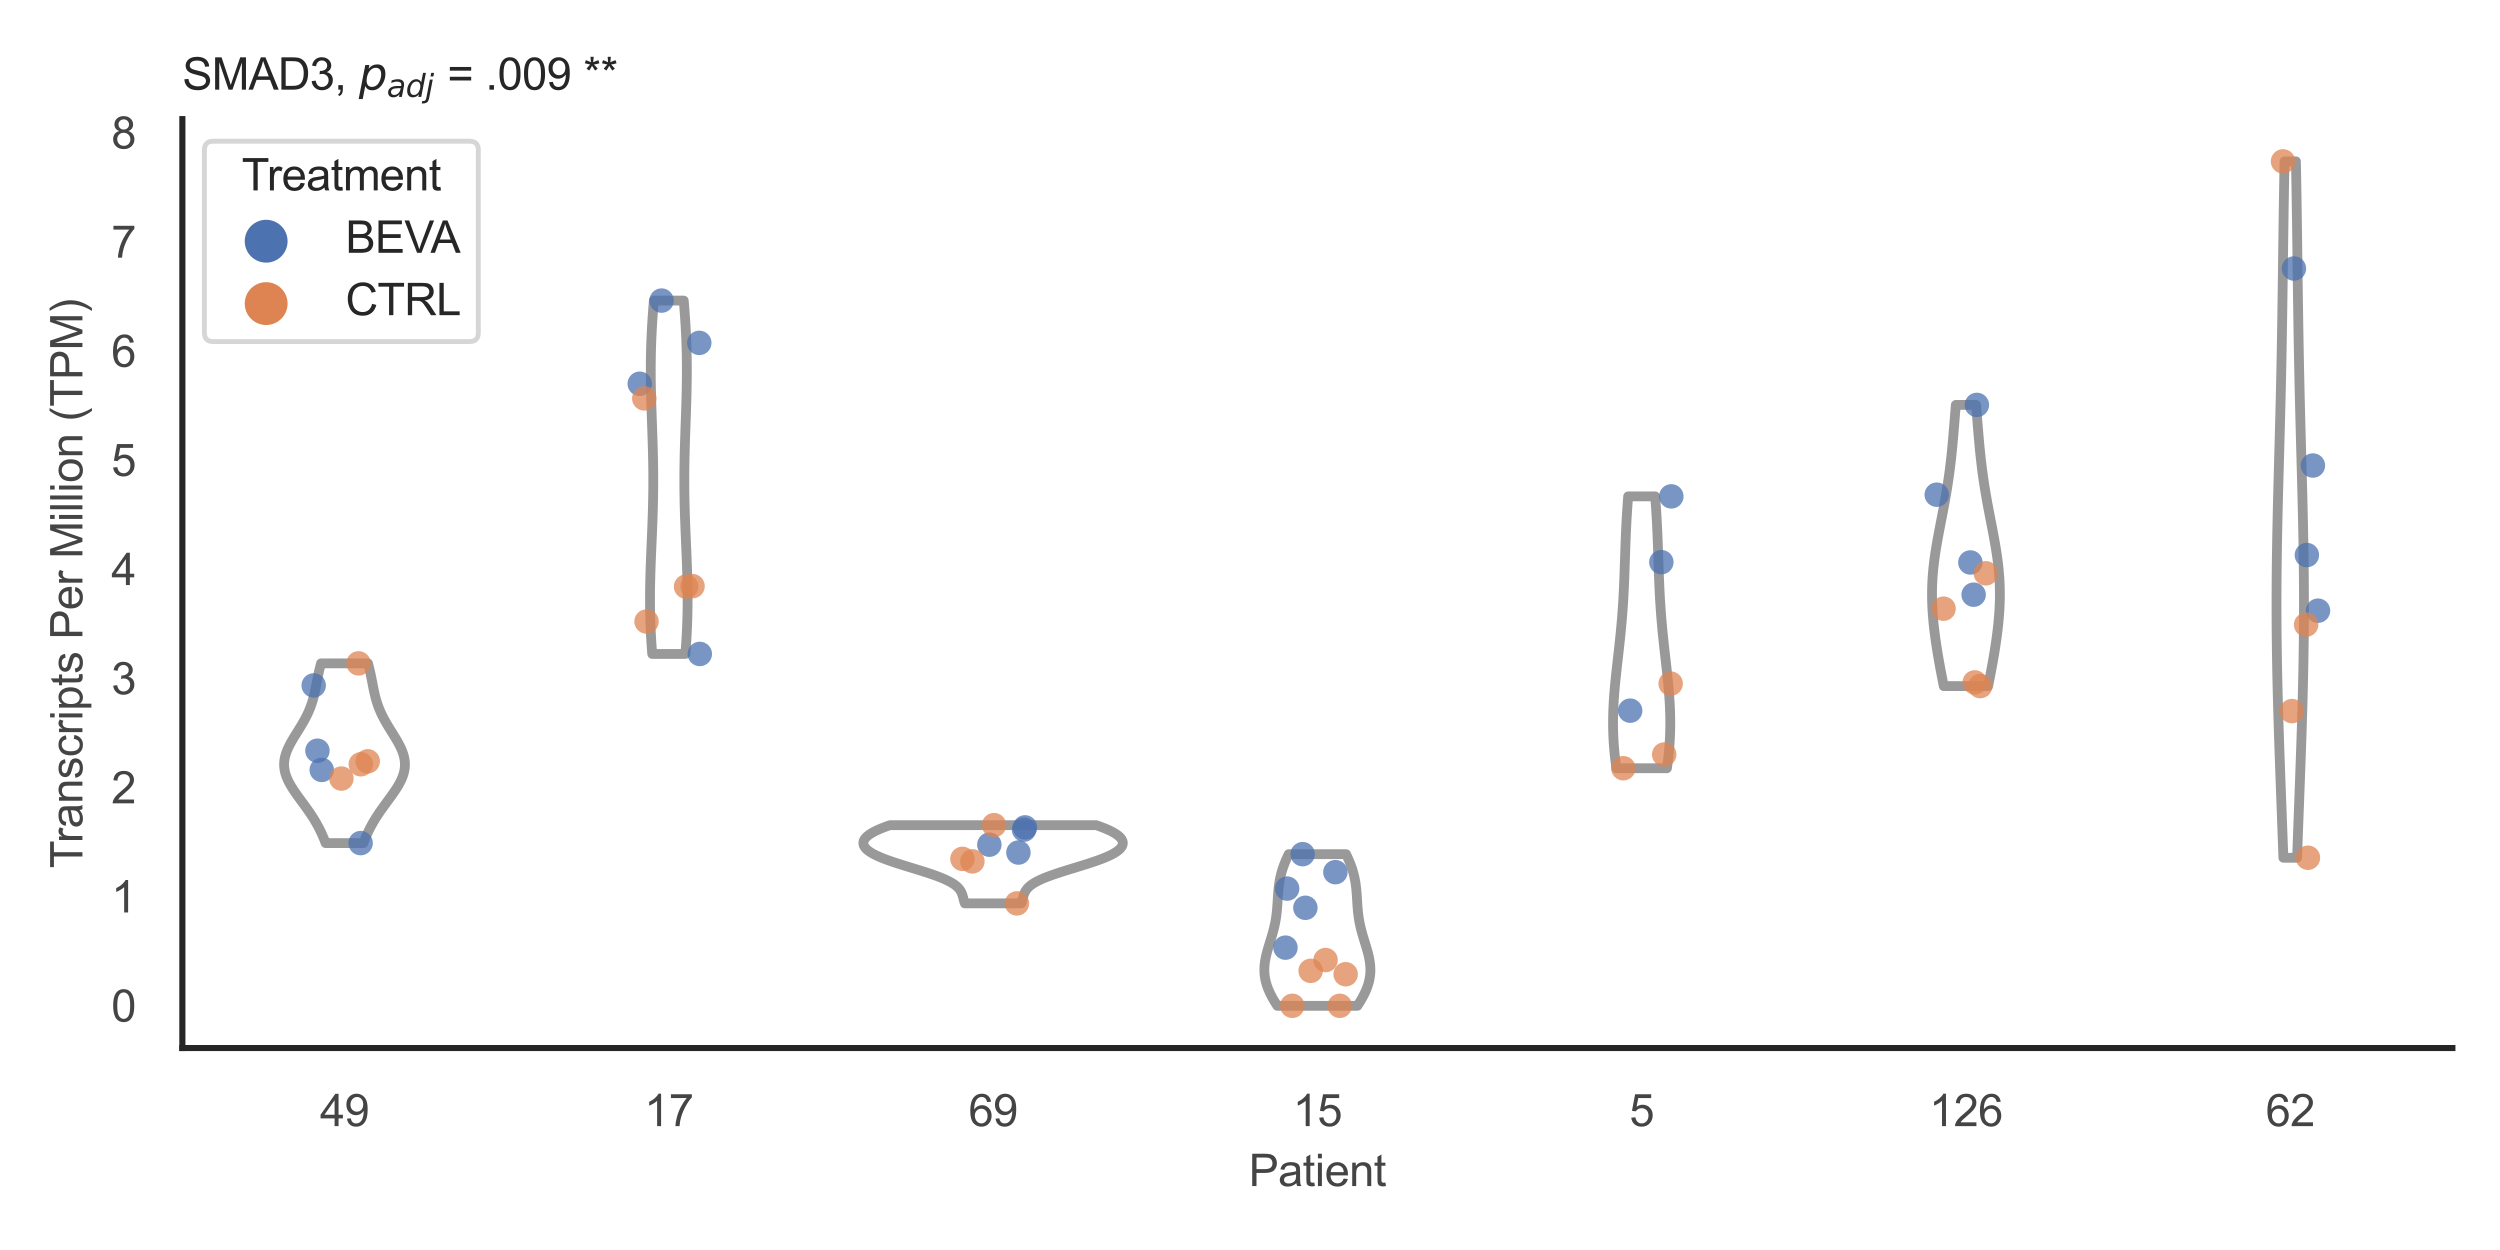 <?xml version="1.0" encoding="utf-8" standalone="no"?>
<!DOCTYPE svg PUBLIC "-//W3C//DTD SVG 1.1//EN"
  "http://www.w3.org/Graphics/SVG/1.1/DTD/svg11.dtd">
<svg xmlns:xlink="http://www.w3.org/1999/xlink" width="510.236pt" height="255.118pt" viewBox="0 0 510.236 255.118" xmlns="http://www.w3.org/2000/svg" version="1.1">
 <defs>
  <style type="text/css">*{stroke-linejoin: round; stroke-linecap: butt}</style>
 </defs>
 <g id="figure_1">
  <g id="patch_1">
   <path d="M 0 255.118 
L 510.236 255.118 
L 510.236 0 
L 0 0 
z
" style="fill: #ffffff"/>
  </g>
  <g id="axes_1">
   <g id="patch_2">
    <path d="M 37.22 213.898 
L 500.516 213.898 
L 500.516 24.32 
L 37.22 24.32 
z
" style="fill: #ffffff"/>
   </g>
   <g id="matplotlib.axis_1">
    <g id="xtick_1">
     <g id="text_1">
      <!-- 49 -->
      <g style="fill: #444444" transform="translate(65.308 229.84)scale(0.09 -0.09)">
       <defs>
        <path id="ArialMT-34" d="M 2069 0 
L 2069 1097 
L 81 1097 
L 81 1613 
L 2172 4581 
L 2631 4581 
L 2631 1613 
L 3250 1613 
L 3250 1097 
L 2631 1097 
L 2631 0 
L 2069 0 
z
M 2069 1613 
L 2069 3678 
L 634 1613 
L 2069 1613 
z
" transform="scale(0.016)"/>
        <path id="ArialMT-39" d="M 350 1059 
L 891 1109 
Q 959 728 1153 556 
Q 1347 384 1650 384 
Q 1909 384 2104 503 
Q 2300 622 2425 820 
Q 2550 1019 2634 1356 
Q 2719 1694 2719 2044 
Q 2719 2081 2716 2156 
Q 2547 1888 2255 1720 
Q 1963 1553 1622 1553 
Q 1053 1553 659 1965 
Q 266 2378 266 3053 
Q 266 3750 677 4175 
Q 1088 4600 1706 4600 
Q 2153 4600 2523 4359 
Q 2894 4119 3086 3673 
Q 3278 3228 3278 2384 
Q 3278 1506 3087 986 
Q 2897 466 2520 194 
Q 2144 -78 1638 -78 
Q 1100 -78 759 220 
Q 419 519 350 1059 
z
M 2653 3081 
Q 2653 3566 2395 3850 
Q 2138 4134 1775 4134 
Q 1400 4134 1122 3828 
Q 844 3522 844 3034 
Q 844 2597 1108 2323 
Q 1372 2050 1759 2050 
Q 2150 2050 2401 2323 
Q 2653 2597 2653 3081 
z
" transform="scale(0.016)"/>
       </defs>
       <use xlink:href="#ArialMT-34"/>
       <use xlink:href="#ArialMT-39" x="55.615"/>
      </g>
     </g>
    </g>
    <g id="xtick_2">
     <g id="text_2">
      <!-- 17 -->
      <g style="fill: #444444" transform="translate(131.493 229.84)scale(0.09 -0.09)">
       <defs>
        <path id="ArialMT-31" d="M 2384 0 
L 1822 0 
L 1822 3584 
Q 1619 3391 1289 3197 
Q 959 3003 697 2906 
L 697 3450 
Q 1169 3672 1522 3987 
Q 1875 4303 2022 4600 
L 2384 4600 
L 2384 0 
z
" transform="scale(0.016)"/>
        <path id="ArialMT-37" d="M 303 3981 
L 303 4522 
L 3269 4522 
L 3269 4084 
Q 2831 3619 2401 2847 
Q 1972 2075 1738 1259 
Q 1569 684 1522 0 
L 944 0 
Q 953 541 1156 1306 
Q 1359 2072 1739 2783 
Q 2119 3494 2547 3981 
L 303 3981 
z
" transform="scale(0.016)"/>
       </defs>
       <use xlink:href="#ArialMT-31"/>
       <use xlink:href="#ArialMT-37" x="55.615"/>
      </g>
     </g>
    </g>
    <g id="xtick_3">
     <g id="text_3">
      <!-- 69 -->
      <g style="fill: #444444" transform="translate(197.678 229.84)scale(0.09 -0.09)">
       <defs>
        <path id="ArialMT-36" d="M 3184 3459 
L 2625 3416 
Q 2550 3747 2413 3897 
Q 2184 4138 1850 4138 
Q 1581 4138 1378 3988 
Q 1113 3794 959 3422 
Q 806 3050 800 2363 
Q 1003 2672 1297 2822 
Q 1591 2972 1913 2972 
Q 2475 2972 2870 2558 
Q 3266 2144 3266 1488 
Q 3266 1056 3080 686 
Q 2894 316 2569 119 
Q 2244 -78 1831 -78 
Q 1128 -78 684 439 
Q 241 956 241 2144 
Q 241 3472 731 4075 
Q 1159 4600 1884 4600 
Q 2425 4600 2770 4297 
Q 3116 3994 3184 3459 
z
M 888 1484 
Q 888 1194 1011 928 
Q 1134 663 1356 523 
Q 1578 384 1822 384 
Q 2178 384 2434 671 
Q 2691 959 2691 1453 
Q 2691 1928 2437 2201 
Q 2184 2475 1800 2475 
Q 1419 2475 1153 2201 
Q 888 1928 888 1484 
z
" transform="scale(0.016)"/>
       </defs>
       <use xlink:href="#ArialMT-36"/>
       <use xlink:href="#ArialMT-39" x="55.615"/>
      </g>
     </g>
    </g>
    <g id="xtick_4">
     <g id="text_4">
      <!-- 15 -->
      <g style="fill: #444444" transform="translate(263.863 229.84)scale(0.09 -0.09)">
       <defs>
        <path id="ArialMT-35" d="M 266 1200 
L 856 1250 
Q 922 819 1161 601 
Q 1400 384 1738 384 
Q 2144 384 2425 690 
Q 2706 997 2706 1503 
Q 2706 1984 2436 2262 
Q 2166 2541 1728 2541 
Q 1456 2541 1237 2417 
Q 1019 2294 894 2097 
L 366 2166 
L 809 4519 
L 3088 4519 
L 3088 3981 
L 1259 3981 
L 1013 2750 
Q 1425 3038 1878 3038 
Q 2478 3038 2890 2622 
Q 3303 2206 3303 1553 
Q 3303 931 2941 478 
Q 2500 -78 1738 -78 
Q 1113 -78 717 272 
Q 322 622 266 1200 
z
" transform="scale(0.016)"/>
       </defs>
       <use xlink:href="#ArialMT-31"/>
       <use xlink:href="#ArialMT-35" x="55.615"/>
      </g>
     </g>
    </g>
    <g id="xtick_5">
     <g id="text_5">
      <!-- 5 -->
      <g style="fill: #444444" transform="translate(332.551 229.84)scale(0.09 -0.09)">
       <use xlink:href="#ArialMT-35"/>
      </g>
     </g>
    </g>
    <g id="xtick_6">
     <g id="text_6">
      <!-- 126 -->
      <g style="fill: #444444" transform="translate(393.731 229.84)scale(0.09 -0.09)">
       <defs>
        <path id="ArialMT-32" d="M 3222 541 
L 3222 0 
L 194 0 
Q 188 203 259 391 
Q 375 700 629 1000 
Q 884 1300 1366 1694 
Q 2113 2306 2375 2664 
Q 2638 3022 2638 3341 
Q 2638 3675 2398 3904 
Q 2159 4134 1775 4134 
Q 1369 4134 1125 3890 
Q 881 3647 878 3216 
L 300 3275 
Q 359 3922 746 4261 
Q 1134 4600 1788 4600 
Q 2447 4600 2831 4234 
Q 3216 3869 3216 3328 
Q 3216 3053 3103 2787 
Q 2991 2522 2730 2228 
Q 2469 1934 1863 1422 
Q 1356 997 1212 845 
Q 1069 694 975 541 
L 3222 541 
z
" transform="scale(0.016)"/>
       </defs>
       <use xlink:href="#ArialMT-31"/>
       <use xlink:href="#ArialMT-32" x="55.615"/>
       <use xlink:href="#ArialMT-36" x="111.23"/>
      </g>
     </g>
    </g>
    <g id="xtick_7">
     <g id="text_7">
      <!-- 62 -->
      <g style="fill: #444444" transform="translate(462.419 229.84)scale(0.09 -0.09)">
       <use xlink:href="#ArialMT-36"/>
       <use xlink:href="#ArialMT-32" x="55.615"/>
      </g>
     </g>
    </g>
    <g id="text_8">
     <!-- Patient -->
     <g style="fill: #444444" transform="translate(254.859 242.071)scale(0.09 -0.09)">
      <defs>
       <path id="ArialMT-50" d="M 494 0 
L 494 4581 
L 2222 4581 
Q 2678 4581 2919 4538 
Q 3256 4481 3484 4323 
Q 3713 4166 3852 3881 
Q 3991 3597 3991 3256 
Q 3991 2672 3619 2267 
Q 3247 1863 2275 1863 
L 1100 1863 
L 1100 0 
L 494 0 
z
M 1100 2403 
L 2284 2403 
Q 2872 2403 3119 2622 
Q 3366 2841 3366 3238 
Q 3366 3525 3220 3729 
Q 3075 3934 2838 4000 
Q 2684 4041 2272 4041 
L 1100 4041 
L 1100 2403 
z
" transform="scale(0.016)"/>
       <path id="ArialMT-61" d="M 2588 409 
Q 2275 144 1986 34 
Q 1697 -75 1366 -75 
Q 819 -75 525 192 
Q 231 459 231 875 
Q 231 1119 342 1320 
Q 453 1522 633 1644 
Q 813 1766 1038 1828 
Q 1203 1872 1538 1913 
Q 2219 1994 2541 2106 
Q 2544 2222 2544 2253 
Q 2544 2597 2384 2738 
Q 2169 2928 1744 2928 
Q 1347 2928 1158 2789 
Q 969 2650 878 2297 
L 328 2372 
Q 403 2725 575 2942 
Q 747 3159 1072 3276 
Q 1397 3394 1825 3394 
Q 2250 3394 2515 3294 
Q 2781 3194 2906 3042 
Q 3031 2891 3081 2659 
Q 3109 2516 3109 2141 
L 3109 1391 
Q 3109 606 3145 398 
Q 3181 191 3288 0 
L 2700 0 
Q 2613 175 2588 409 
z
M 2541 1666 
Q 2234 1541 1622 1453 
Q 1275 1403 1131 1340 
Q 988 1278 909 1158 
Q 831 1038 831 891 
Q 831 666 1001 516 
Q 1172 366 1500 366 
Q 1825 366 2078 508 
Q 2331 650 2450 897 
Q 2541 1088 2541 1459 
L 2541 1666 
z
" transform="scale(0.016)"/>
       <path id="ArialMT-74" d="M 1650 503 
L 1731 6 
Q 1494 -44 1306 -44 
Q 1000 -44 831 53 
Q 663 150 594 308 
Q 525 466 525 972 
L 525 2881 
L 113 2881 
L 113 3319 
L 525 3319 
L 525 4141 
L 1084 4478 
L 1084 3319 
L 1650 3319 
L 1650 2881 
L 1084 2881 
L 1084 941 
Q 1084 700 1114 631 
Q 1144 563 1211 522 
Q 1278 481 1403 481 
Q 1497 481 1650 503 
z
" transform="scale(0.016)"/>
       <path id="ArialMT-69" d="M 425 3934 
L 425 4581 
L 988 4581 
L 988 3934 
L 425 3934 
z
M 425 0 
L 425 3319 
L 988 3319 
L 988 0 
L 425 0 
z
" transform="scale(0.016)"/>
       <path id="ArialMT-65" d="M 2694 1069 
L 3275 997 
Q 3138 488 2766 206 
Q 2394 -75 1816 -75 
Q 1088 -75 661 373 
Q 234 822 234 1631 
Q 234 2469 665 2931 
Q 1097 3394 1784 3394 
Q 2450 3394 2872 2941 
Q 3294 2488 3294 1666 
Q 3294 1616 3291 1516 
L 816 1516 
Q 847 969 1125 678 
Q 1403 388 1819 388 
Q 2128 388 2347 550 
Q 2566 713 2694 1069 
z
M 847 1978 
L 2700 1978 
Q 2663 2397 2488 2606 
Q 2219 2931 1791 2931 
Q 1403 2931 1139 2672 
Q 875 2413 847 1978 
z
" transform="scale(0.016)"/>
       <path id="ArialMT-6e" d="M 422 0 
L 422 3319 
L 928 3319 
L 928 2847 
Q 1294 3394 1984 3394 
Q 2284 3394 2536 3286 
Q 2788 3178 2913 3003 
Q 3038 2828 3088 2588 
Q 3119 2431 3119 2041 
L 3119 0 
L 2556 0 
L 2556 2019 
Q 2556 2363 2490 2533 
Q 2425 2703 2258 2804 
Q 2091 2906 1866 2906 
Q 1506 2906 1245 2678 
Q 984 2450 984 1813 
L 984 0 
L 422 0 
z
" transform="scale(0.016)"/>
      </defs>
      <use xlink:href="#ArialMT-50"/>
      <use xlink:href="#ArialMT-61" x="66.699"/>
      <use xlink:href="#ArialMT-74" x="122.314"/>
      <use xlink:href="#ArialMT-69" x="150.098"/>
      <use xlink:href="#ArialMT-65" x="172.314"/>
      <use xlink:href="#ArialMT-6e" x="227.93"/>
      <use xlink:href="#ArialMT-74" x="283.545"/>
     </g>
    </g>
   </g>
   <g id="matplotlib.axis_2">
    <g id="ytick_1">
     <g id="text_9">
      <!-- 0 -->
      <g style="fill: #444444" transform="translate(22.715 208.502)scale(0.09 -0.09)">
       <defs>
        <path id="ArialMT-30" d="M 266 2259 
Q 266 3072 433 3567 
Q 600 4063 929 4331 
Q 1259 4600 1759 4600 
Q 2128 4600 2406 4451 
Q 2684 4303 2865 4023 
Q 3047 3744 3150 3342 
Q 3253 2941 3253 2259 
Q 3253 1453 3087 958 
Q 2922 463 2592 192 
Q 2263 -78 1759 -78 
Q 1097 -78 719 397 
Q 266 969 266 2259 
z
M 844 2259 
Q 844 1131 1108 757 
Q 1372 384 1759 384 
Q 2147 384 2411 759 
Q 2675 1134 2675 2259 
Q 2675 3391 2411 3762 
Q 2147 4134 1753 4134 
Q 1366 4134 1134 3806 
Q 844 3388 844 2259 
z
" transform="scale(0.016)"/>
       </defs>
       <use xlink:href="#ArialMT-30"/>
      </g>
     </g>
    </g>
    <g id="ytick_2">
     <g id="text_10">
      <!-- 1 -->
      <g style="fill: #444444" transform="translate(22.715 186.229)scale(0.09 -0.09)">
       <use xlink:href="#ArialMT-31"/>
      </g>
     </g>
    </g>
    <g id="ytick_3">
     <g id="text_11">
      <!-- 2 -->
      <g style="fill: #444444" transform="translate(22.715 163.957)scale(0.09 -0.09)">
       <use xlink:href="#ArialMT-32"/>
      </g>
     </g>
    </g>
    <g id="ytick_4">
     <g id="text_12">
      <!-- 3 -->
      <g style="fill: #444444" transform="translate(22.715 141.685)scale(0.09 -0.09)">
       <defs>
        <path id="ArialMT-33" d="M 269 1209 
L 831 1284 
Q 928 806 1161 595 
Q 1394 384 1728 384 
Q 2125 384 2398 659 
Q 2672 934 2672 1341 
Q 2672 1728 2419 1979 
Q 2166 2231 1775 2231 
Q 1616 2231 1378 2169 
L 1441 2663 
Q 1497 2656 1531 2656 
Q 1891 2656 2178 2843 
Q 2466 3031 2466 3422 
Q 2466 3731 2256 3934 
Q 2047 4138 1716 4138 
Q 1388 4138 1169 3931 
Q 950 3725 888 3313 
L 325 3413 
Q 428 3978 793 4289 
Q 1159 4600 1703 4600 
Q 2078 4600 2393 4439 
Q 2709 4278 2876 4000 
Q 3044 3722 3044 3409 
Q 3044 3113 2884 2869 
Q 2725 2625 2413 2481 
Q 2819 2388 3044 2092 
Q 3269 1797 3269 1353 
Q 3269 753 2831 336 
Q 2394 -81 1725 -81 
Q 1122 -81 723 278 
Q 325 638 269 1209 
z
" transform="scale(0.016)"/>
       </defs>
       <use xlink:href="#ArialMT-33"/>
      </g>
     </g>
    </g>
    <g id="ytick_5">
     <g id="text_13">
      <!-- 4 -->
      <g style="fill: #444444" transform="translate(22.715 119.412)scale(0.09 -0.09)">
       <use xlink:href="#ArialMT-34"/>
      </g>
     </g>
    </g>
    <g id="ytick_6">
     <g id="text_14">
      <!-- 5 -->
      <g style="fill: #444444" transform="translate(22.715 97.14)scale(0.09 -0.09)">
       <use xlink:href="#ArialMT-35"/>
      </g>
     </g>
    </g>
    <g id="ytick_7">
     <g id="text_15">
      <!-- 6 -->
      <g style="fill: #444444" transform="translate(22.715 74.867)scale(0.09 -0.09)">
       <use xlink:href="#ArialMT-36"/>
      </g>
     </g>
    </g>
    <g id="ytick_8">
     <g id="text_16">
      <!-- 7 -->
      <g style="fill: #444444" transform="translate(22.715 52.595)scale(0.09 -0.09)">
       <use xlink:href="#ArialMT-37"/>
      </g>
     </g>
    </g>
    <g id="ytick_9">
     <g id="text_17">
      <!-- 8 -->
      <g style="fill: #444444" transform="translate(22.715 30.322)scale(0.09 -0.09)">
       <defs>
        <path id="ArialMT-38" d="M 1131 2484 
Q 781 2613 612 2850 
Q 444 3088 444 3419 
Q 444 3919 803 4259 
Q 1163 4600 1759 4600 
Q 2359 4600 2725 4251 
Q 3091 3903 3091 3403 
Q 3091 3084 2923 2848 
Q 2756 2613 2416 2484 
Q 2838 2347 3058 2040 
Q 3278 1734 3278 1309 
Q 3278 722 2862 322 
Q 2447 -78 1769 -78 
Q 1091 -78 675 323 
Q 259 725 259 1325 
Q 259 1772 486 2073 
Q 713 2375 1131 2484 
z
M 1019 3438 
Q 1019 3113 1228 2906 
Q 1438 2700 1772 2700 
Q 2097 2700 2305 2904 
Q 2513 3109 2513 3406 
Q 2513 3716 2298 3927 
Q 2084 4138 1766 4138 
Q 1444 4138 1231 3931 
Q 1019 3725 1019 3438 
z
M 838 1322 
Q 838 1081 952 856 
Q 1066 631 1291 507 
Q 1516 384 1775 384 
Q 2178 384 2440 643 
Q 2703 903 2703 1303 
Q 2703 1709 2433 1975 
Q 2163 2241 1756 2241 
Q 1359 2241 1098 1978 
Q 838 1716 838 1322 
z
" transform="scale(0.016)"/>
       </defs>
       <use xlink:href="#ArialMT-38"/>
      </g>
     </g>
    </g>
    <g id="text_18">
     <!-- Transcripts Per Million (TPM) -->
     <g style="fill: #444444" transform="translate(16.821 177.194)rotate(-90)scale(0.09 -0.09)">
      <defs>
       <path id="ArialMT-54" d="M 1659 0 
L 1659 4041 
L 150 4041 
L 150 4581 
L 3781 4581 
L 3781 4041 
L 2266 4041 
L 2266 0 
L 1659 0 
z
" transform="scale(0.016)"/>
       <path id="ArialMT-72" d="M 416 0 
L 416 3319 
L 922 3319 
L 922 2816 
Q 1116 3169 1280 3281 
Q 1444 3394 1641 3394 
Q 1925 3394 2219 3213 
L 2025 2691 
Q 1819 2813 1613 2813 
Q 1428 2813 1281 2702 
Q 1134 2591 1072 2394 
Q 978 2094 978 1738 
L 978 0 
L 416 0 
z
" transform="scale(0.016)"/>
       <path id="ArialMT-73" d="M 197 991 
L 753 1078 
Q 800 744 1014 566 
Q 1228 388 1613 388 
Q 2000 388 2187 545 
Q 2375 703 2375 916 
Q 2375 1106 2209 1216 
Q 2094 1291 1634 1406 
Q 1016 1563 777 1677 
Q 538 1791 414 1992 
Q 291 2194 291 2438 
Q 291 2659 392 2848 
Q 494 3038 669 3163 
Q 800 3259 1026 3326 
Q 1253 3394 1513 3394 
Q 1903 3394 2198 3281 
Q 2494 3169 2634 2976 
Q 2775 2784 2828 2463 
L 2278 2388 
Q 2241 2644 2061 2787 
Q 1881 2931 1553 2931 
Q 1166 2931 1000 2803 
Q 834 2675 834 2503 
Q 834 2394 903 2306 
Q 972 2216 1119 2156 
Q 1203 2125 1616 2013 
Q 2213 1853 2448 1751 
Q 2684 1650 2818 1456 
Q 2953 1263 2953 975 
Q 2953 694 2789 445 
Q 2625 197 2315 61 
Q 2006 -75 1616 -75 
Q 969 -75 630 194 
Q 291 463 197 991 
z
" transform="scale(0.016)"/>
       <path id="ArialMT-63" d="M 2588 1216 
L 3141 1144 
Q 3050 572 2676 248 
Q 2303 -75 1759 -75 
Q 1078 -75 664 370 
Q 250 816 250 1647 
Q 250 2184 428 2587 
Q 606 2991 970 3192 
Q 1334 3394 1763 3394 
Q 2303 3394 2647 3120 
Q 2991 2847 3088 2344 
L 2541 2259 
Q 2463 2594 2264 2762 
Q 2066 2931 1784 2931 
Q 1359 2931 1093 2626 
Q 828 2322 828 1663 
Q 828 994 1084 691 
Q 1341 388 1753 388 
Q 2084 388 2306 591 
Q 2528 794 2588 1216 
z
" transform="scale(0.016)"/>
       <path id="ArialMT-70" d="M 422 -1272 
L 422 3319 
L 934 3319 
L 934 2888 
Q 1116 3141 1344 3267 
Q 1572 3394 1897 3394 
Q 2322 3394 2647 3175 
Q 2972 2956 3137 2557 
Q 3303 2159 3303 1684 
Q 3303 1175 3120 767 
Q 2938 359 2589 142 
Q 2241 -75 1856 -75 
Q 1575 -75 1351 44 
Q 1128 163 984 344 
L 984 -1272 
L 422 -1272 
z
M 931 1641 
Q 931 1000 1190 694 
Q 1450 388 1819 388 
Q 2194 388 2461 705 
Q 2728 1022 2728 1688 
Q 2728 2322 2467 2637 
Q 2206 2953 1844 2953 
Q 1484 2953 1207 2617 
Q 931 2281 931 1641 
z
" transform="scale(0.016)"/>
       <path id="ArialMT-20" transform="scale(0.016)"/>
       <path id="ArialMT-4d" d="M 475 0 
L 475 4581 
L 1388 4581 
L 2472 1338 
Q 2622 884 2691 659 
Q 2769 909 2934 1394 
L 4031 4581 
L 4847 4581 
L 4847 0 
L 4263 0 
L 4263 3834 
L 2931 0 
L 2384 0 
L 1059 3900 
L 1059 0 
L 475 0 
z
" transform="scale(0.016)"/>
       <path id="ArialMT-6c" d="M 409 0 
L 409 4581 
L 972 4581 
L 972 0 
L 409 0 
z
" transform="scale(0.016)"/>
       <path id="ArialMT-6f" d="M 213 1659 
Q 213 2581 725 3025 
Q 1153 3394 1769 3394 
Q 2453 3394 2887 2945 
Q 3322 2497 3322 1706 
Q 3322 1066 3130 698 
Q 2938 331 2570 128 
Q 2203 -75 1769 -75 
Q 1072 -75 642 372 
Q 213 819 213 1659 
z
M 791 1659 
Q 791 1022 1069 705 
Q 1347 388 1769 388 
Q 2188 388 2466 706 
Q 2744 1025 2744 1678 
Q 2744 2294 2464 2611 
Q 2184 2928 1769 2928 
Q 1347 2928 1069 2612 
Q 791 2297 791 1659 
z
" transform="scale(0.016)"/>
       <path id="ArialMT-28" d="M 1497 -1347 
Q 1031 -759 709 28 
Q 388 816 388 1659 
Q 388 2403 628 3084 
Q 909 3875 1497 4659 
L 1900 4659 
Q 1522 4009 1400 3731 
Q 1209 3300 1100 2831 
Q 966 2247 966 1656 
Q 966 153 1900 -1347 
L 1497 -1347 
z
" transform="scale(0.016)"/>
       <path id="ArialMT-29" d="M 791 -1347 
L 388 -1347 
Q 1322 153 1322 1656 
Q 1322 2244 1188 2822 
Q 1081 3291 891 3722 
Q 769 4003 388 4659 
L 791 4659 
Q 1378 3875 1659 3084 
Q 1900 2403 1900 1659 
Q 1900 816 1576 28 
Q 1253 -759 791 -1347 
z
" transform="scale(0.016)"/>
      </defs>
      <use xlink:href="#ArialMT-54"/>
      <use xlink:href="#ArialMT-72" x="57.334"/>
      <use xlink:href="#ArialMT-61" x="90.635"/>
      <use xlink:href="#ArialMT-6e" x="146.25"/>
      <use xlink:href="#ArialMT-73" x="201.865"/>
      <use xlink:href="#ArialMT-63" x="251.865"/>
      <use xlink:href="#ArialMT-72" x="301.865"/>
      <use xlink:href="#ArialMT-69" x="335.166"/>
      <use xlink:href="#ArialMT-70" x="357.383"/>
      <use xlink:href="#ArialMT-74" x="412.998"/>
      <use xlink:href="#ArialMT-73" x="440.781"/>
      <use xlink:href="#ArialMT-20" x="490.781"/>
      <use xlink:href="#ArialMT-50" x="518.564"/>
      <use xlink:href="#ArialMT-65" x="585.264"/>
      <use xlink:href="#ArialMT-72" x="640.879"/>
      <use xlink:href="#ArialMT-20" x="674.18"/>
      <use xlink:href="#ArialMT-4d" x="701.963"/>
      <use xlink:href="#ArialMT-69" x="785.264"/>
      <use xlink:href="#ArialMT-6c" x="807.48"/>
      <use xlink:href="#ArialMT-6c" x="829.697"/>
      <use xlink:href="#ArialMT-69" x="851.914"/>
      <use xlink:href="#ArialMT-6f" x="874.131"/>
      <use xlink:href="#ArialMT-6e" x="929.746"/>
      <use xlink:href="#ArialMT-20" x="985.361"/>
      <use xlink:href="#ArialMT-28" x="1013.145"/>
      <use xlink:href="#ArialMT-54" x="1046.445"/>
      <use xlink:href="#ArialMT-50" x="1107.529"/>
      <use xlink:href="#ArialMT-4d" x="1174.229"/>
      <use xlink:href="#ArialMT-29" x="1257.529"/>
     </g>
    </g>
   </g>
   <g id="PolyCollection_1">
    <defs>
     <path id="mebc594ef2a" d="M 74.166 -83.046 
L 66.46 -83.046 
L 66.317 -83.416 
L 66.17 -83.787 
L 66.017 -84.157 
L 65.858 -84.528 
L 65.693 -84.898 
L 65.522 -85.269 
L 65.344 -85.639 
L 65.158 -86.01 
L 64.965 -86.38 
L 64.765 -86.751 
L 64.557 -87.121 
L 64.341 -87.492 
L 64.118 -87.862 
L 63.887 -88.233 
L 63.649 -88.603 
L 63.405 -88.974 
L 63.154 -89.344 
L 62.897 -89.715 
L 62.636 -90.085 
L 62.37 -90.456 
L 62.101 -90.826 
L 61.829 -91.197 
L 61.557 -91.568 
L 61.285 -91.938 
L 61.014 -92.309 
L 60.746 -92.679 
L 60.483 -93.05 
L 60.225 -93.42 
L 59.974 -93.791 
L 59.732 -94.161 
L 59.5 -94.532 
L 59.281 -94.902 
L 59.074 -95.273 
L 58.882 -95.643 
L 58.705 -96.014 
L 58.546 -96.384 
L 58.405 -96.755 
L 58.282 -97.125 
L 58.18 -97.496 
L 58.099 -97.866 
L 58.038 -98.237 
L 57.999 -98.607 
L 57.982 -98.978 
L 57.987 -99.348 
L 58.013 -99.719 
L 58.06 -100.09 
L 58.128 -100.46 
L 58.215 -100.831 
L 58.322 -101.201 
L 58.447 -101.572 
L 58.589 -101.942 
L 58.747 -102.313 
L 58.919 -102.683 
L 59.104 -103.054 
L 59.3 -103.424 
L 59.506 -103.795 
L 59.721 -104.165 
L 59.942 -104.536 
L 60.168 -104.906 
L 60.397 -105.277 
L 60.628 -105.647 
L 60.859 -106.018 
L 61.089 -106.388 
L 61.316 -106.759 
L 61.539 -107.129 
L 61.758 -107.5 
L 61.97 -107.87 
L 62.176 -108.241 
L 62.374 -108.612 
L 62.563 -108.982 
L 62.744 -109.353 
L 62.916 -109.723 
L 63.078 -110.094 
L 63.231 -110.464 
L 63.375 -110.835 
L 63.51 -111.205 
L 63.636 -111.576 
L 63.753 -111.946 
L 63.863 -112.317 
L 63.965 -112.687 
L 64.061 -113.058 
L 64.151 -113.428 
L 64.236 -113.799 
L 64.317 -114.169 
L 64.394 -114.54 
L 64.468 -114.91 
L 64.541 -115.281 
L 64.612 -115.651 
L 64.684 -116.022 
L 64.756 -116.393 
L 64.829 -116.763 
L 64.904 -117.134 
L 64.981 -117.504 
L 65.061 -117.875 
L 65.145 -118.245 
L 65.232 -118.616 
L 65.324 -118.986 
L 65.42 -119.357 
L 65.519 -119.727 
L 75.106 -119.727 
L 75.106 -119.727 
L 75.206 -119.357 
L 75.301 -118.986 
L 75.393 -118.616 
L 75.48 -118.245 
L 75.564 -117.875 
L 75.644 -117.504 
L 75.721 -117.134 
L 75.796 -116.763 
L 75.869 -116.393 
L 75.941 -116.022 
L 76.013 -115.651 
L 76.084 -115.281 
L 76.157 -114.91 
L 76.232 -114.54 
L 76.309 -114.169 
L 76.389 -113.799 
L 76.474 -113.428 
L 76.564 -113.058 
L 76.66 -112.687 
L 76.762 -112.317 
L 76.872 -111.946 
L 76.989 -111.576 
L 77.115 -111.205 
L 77.25 -110.835 
L 77.394 -110.464 
L 77.547 -110.094 
L 77.709 -109.723 
L 77.881 -109.353 
L 78.062 -108.982 
L 78.251 -108.612 
L 78.449 -108.241 
L 78.655 -107.87 
L 78.867 -107.5 
L 79.086 -107.129 
L 79.309 -106.759 
L 79.536 -106.388 
L 79.766 -106.018 
L 79.997 -105.647 
L 80.228 -105.277 
L 80.458 -104.906 
L 80.683 -104.536 
L 80.904 -104.165 
L 81.119 -103.795 
L 81.325 -103.424 
L 81.521 -103.054 
L 81.706 -102.683 
L 81.878 -102.313 
L 82.036 -101.942 
L 82.178 -101.572 
L 82.303 -101.201 
L 82.41 -100.831 
L 82.498 -100.46 
L 82.565 -100.09 
L 82.613 -99.719 
L 82.639 -99.348 
L 82.643 -98.978 
L 82.626 -98.607 
L 82.587 -98.237 
L 82.526 -97.866 
L 82.445 -97.496 
L 82.343 -97.125 
L 82.221 -96.755 
L 82.079 -96.384 
L 81.92 -96.014 
L 81.744 -95.643 
L 81.551 -95.273 
L 81.345 -94.902 
L 81.125 -94.532 
L 80.893 -94.161 
L 80.651 -93.791 
L 80.4 -93.42 
L 80.143 -93.05 
L 79.879 -92.679 
L 79.611 -92.309 
L 79.34 -91.938 
L 79.068 -91.568 
L 78.796 -91.197 
L 78.525 -90.826 
L 78.255 -90.456 
L 77.99 -90.085 
L 77.728 -89.715 
L 77.471 -89.344 
L 77.22 -88.974 
L 76.976 -88.603 
L 76.738 -88.233 
L 76.507 -87.862 
L 76.284 -87.492 
L 76.068 -87.121 
L 75.86 -86.751 
L 75.66 -86.38 
L 75.467 -86.01 
L 75.282 -85.639 
L 75.103 -85.269 
L 74.932 -84.898 
L 74.767 -84.528 
L 74.608 -84.157 
L 74.456 -83.787 
L 74.308 -83.416 
L 74.166 -83.046 
z
" style="stroke: #999999; stroke-width: 2"/>
    </defs>
    <g clip-path="url(#pa04778fee9)">
     <use xlink:href="#mebc594ef2a" x="0" y="255.118" style="fill: #ffffff; stroke: #999999; stroke-width: 2"/>
    </g>
   </g>
   <g id="PolyCollection_2">
    <defs>
     <path id="mc65a0b2e79" d="M 139.883 -121.652 
L 133.113 -121.652 
L 133.057 -122.381 
L 133.004 -123.109 
L 132.955 -123.838 
L 132.909 -124.566 
L 132.867 -125.295 
L 132.829 -126.023 
L 132.795 -126.752 
L 132.764 -127.48 
L 132.738 -128.209 
L 132.716 -128.937 
L 132.697 -129.665 
L 132.683 -130.394 
L 132.672 -131.122 
L 132.665 -131.851 
L 132.662 -132.579 
L 132.663 -133.308 
L 132.667 -134.036 
L 132.675 -134.765 
L 132.685 -135.493 
L 132.699 -136.222 
L 132.716 -136.95 
L 132.735 -137.679 
L 132.756 -138.407 
L 132.78 -139.135 
L 132.805 -139.864 
L 132.832 -140.592 
L 132.861 -141.321 
L 132.89 -142.049 
L 132.921 -142.778 
L 132.951 -143.506 
L 132.983 -144.235 
L 133.014 -144.963 
L 133.045 -145.692 
L 133.075 -146.42 
L 133.105 -147.148 
L 133.133 -147.877 
L 133.16 -148.605 
L 133.186 -149.334 
L 133.21 -150.062 
L 133.233 -150.791 
L 133.253 -151.519 
L 133.271 -152.248 
L 133.287 -152.976 
L 133.3 -153.705 
L 133.311 -154.433 
L 133.319 -155.162 
L 133.325 -155.89 
L 133.328 -156.618 
L 133.328 -157.347 
L 133.326 -158.075 
L 133.321 -158.804 
L 133.314 -159.532 
L 133.304 -160.261 
L 133.292 -160.989 
L 133.278 -161.718 
L 133.262 -162.446 
L 133.243 -163.175 
L 133.224 -163.903 
L 133.202 -164.632 
L 133.18 -165.36 
L 133.156 -166.088 
L 133.131 -166.817 
L 133.106 -167.545 
L 133.08 -168.274 
L 133.055 -169.002 
L 133.029 -169.731 
L 133.004 -170.459 
L 132.979 -171.188 
L 132.955 -171.916 
L 132.933 -172.645 
L 132.912 -173.373 
L 132.892 -174.101 
L 132.874 -174.83 
L 132.858 -175.558 
L 132.844 -176.287 
L 132.833 -177.015 
L 132.825 -177.744 
L 132.819 -178.472 
L 132.816 -179.201 
L 132.816 -179.929 
L 132.819 -180.658 
L 132.826 -181.386 
L 132.836 -182.115 
L 132.849 -182.843 
L 132.866 -183.571 
L 132.886 -184.3 
L 132.91 -185.028 
L 132.937 -185.757 
L 132.968 -186.485 
L 133.002 -187.214 
L 133.039 -187.942 
L 133.08 -188.671 
L 133.124 -189.399 
L 133.171 -190.128 
L 133.221 -190.856 
L 133.274 -191.585 
L 133.33 -192.313 
L 133.388 -193.041 
L 133.449 -193.77 
L 139.546 -193.77 
L 139.546 -193.77 
L 139.607 -193.041 
L 139.665 -192.313 
L 139.721 -191.585 
L 139.774 -190.856 
L 139.824 -190.128 
L 139.871 -189.399 
L 139.915 -188.671 
L 139.956 -187.942 
L 139.994 -187.214 
L 140.028 -186.485 
L 140.059 -185.757 
L 140.086 -185.028 
L 140.11 -184.3 
L 140.13 -183.571 
L 140.147 -182.843 
L 140.16 -182.115 
L 140.17 -181.386 
L 140.176 -180.658 
L 140.18 -179.929 
L 140.18 -179.201 
L 140.177 -178.472 
L 140.171 -177.744 
L 140.162 -177.015 
L 140.151 -176.287 
L 140.137 -175.558 
L 140.122 -174.83 
L 140.104 -174.101 
L 140.084 -173.373 
L 140.063 -172.645 
L 140.04 -171.916 
L 140.016 -171.188 
L 139.992 -170.459 
L 139.966 -169.731 
L 139.941 -169.002 
L 139.915 -168.274 
L 139.89 -167.545 
L 139.864 -166.817 
L 139.84 -166.088 
L 139.816 -165.36 
L 139.793 -164.632 
L 139.772 -163.903 
L 139.752 -163.175 
L 139.734 -162.446 
L 139.718 -161.718 
L 139.704 -160.989 
L 139.692 -160.261 
L 139.682 -159.532 
L 139.674 -158.804 
L 139.67 -158.075 
L 139.667 -157.347 
L 139.668 -156.618 
L 139.671 -155.89 
L 139.676 -155.162 
L 139.685 -154.433 
L 139.696 -153.705 
L 139.709 -152.976 
L 139.725 -152.248 
L 139.743 -151.519 
L 139.763 -150.791 
L 139.785 -150.062 
L 139.809 -149.334 
L 139.835 -148.605 
L 139.862 -147.877 
L 139.891 -147.148 
L 139.921 -146.42 
L 139.951 -145.692 
L 139.982 -144.963 
L 140.013 -144.235 
L 140.044 -143.506 
L 140.075 -142.778 
L 140.105 -142.049 
L 140.135 -141.321 
L 140.163 -140.592 
L 140.19 -139.864 
L 140.216 -139.135 
L 140.239 -138.407 
L 140.261 -137.679 
L 140.28 -136.95 
L 140.296 -136.222 
L 140.31 -135.493 
L 140.321 -134.765 
L 140.328 -134.036 
L 140.332 -133.308 
L 140.333 -132.579 
L 140.33 -131.851 
L 140.323 -131.122 
L 140.313 -130.394 
L 140.298 -129.665 
L 140.28 -128.937 
L 140.257 -128.209 
L 140.231 -127.48 
L 140.201 -126.752 
L 140.167 -126.023 
L 140.128 -125.295 
L 140.086 -124.566 
L 140.041 -123.838 
L 139.992 -123.109 
L 139.939 -122.381 
L 139.883 -121.652 
z
" style="stroke: #999999; stroke-width: 2"/>
    </defs>
    <g clip-path="url(#pa04778fee9)">
     <use xlink:href="#mc65a0b2e79" x="0" y="255.118" style="fill: #ffffff; stroke: #999999; stroke-width: 2"/>
    </g>
   </g>
   <g id="PolyCollection_3">
    <defs>
     <path id="m03ab3102d1" d="M 208.448 -70.74 
L 196.918 -70.74 
L 196.861 -70.901 
L 196.808 -71.063 
L 196.759 -71.224 
L 196.714 -71.385 
L 196.67 -71.547 
L 196.628 -71.708 
L 196.587 -71.869 
L 196.545 -72.03 
L 196.5 -72.192 
L 196.453 -72.353 
L 196.401 -72.514 
L 196.344 -72.676 
L 196.279 -72.837 
L 196.207 -72.998 
L 196.124 -73.16 
L 196.031 -73.321 
L 195.926 -73.482 
L 195.807 -73.643 
L 195.674 -73.805 
L 195.525 -73.966 
L 195.36 -74.127 
L 195.177 -74.289 
L 194.975 -74.45 
L 194.755 -74.611 
L 194.515 -74.773 
L 194.255 -74.934 
L 193.975 -75.095 
L 193.675 -75.256 
L 193.354 -75.418 
L 193.013 -75.579 
L 192.652 -75.74 
L 192.272 -75.902 
L 191.873 -76.063 
L 191.457 -76.224 
L 191.023 -76.386 
L 190.573 -76.547 
L 190.109 -76.708 
L 189.632 -76.869 
L 189.142 -77.031 
L 188.643 -77.192 
L 188.134 -77.353 
L 187.619 -77.515 
L 187.098 -77.676 
L 186.573 -77.837 
L 186.047 -77.999 
L 185.521 -78.16 
L 184.997 -78.321 
L 184.477 -78.482 
L 183.962 -78.644 
L 183.454 -78.805 
L 182.955 -78.966 
L 182.466 -79.128 
L 181.99 -79.289 
L 181.526 -79.45 
L 181.077 -79.612 
L 180.644 -79.773 
L 180.227 -79.934 
L 179.829 -80.095 
L 179.449 -80.257 
L 179.088 -80.418 
L 178.747 -80.579 
L 178.427 -80.741 
L 178.128 -80.902 
L 177.85 -81.063 
L 177.594 -81.225 
L 177.359 -81.386 
L 177.146 -81.547 
L 176.955 -81.709 
L 176.786 -81.87 
L 176.639 -82.031 
L 176.513 -82.192 
L 176.41 -82.354 
L 176.327 -82.515 
L 176.266 -82.676 
L 176.227 -82.838 
L 176.209 -82.999 
L 176.212 -83.16 
L 176.236 -83.322 
L 176.282 -83.483 
L 176.348 -83.644 
L 176.436 -83.805 
L 176.545 -83.967 
L 176.675 -84.128 
L 176.827 -84.289 
L 177 -84.451 
L 177.195 -84.612 
L 177.411 -84.773 
L 177.648 -84.935 
L 177.907 -85.096 
L 178.188 -85.257 
L 178.49 -85.418 
L 178.813 -85.58 
L 179.157 -85.741 
L 179.522 -85.902 
L 179.908 -86.064 
L 180.313 -86.225 
L 180.738 -86.386 
L 181.181 -86.548 
L 181.642 -86.709 
L 223.724 -86.709 
L 223.724 -86.709 
L 224.185 -86.548 
L 224.628 -86.386 
L 225.053 -86.225 
L 225.458 -86.064 
L 225.844 -85.902 
L 226.209 -85.741 
L 226.553 -85.58 
L 226.876 -85.418 
L 227.178 -85.257 
L 227.459 -85.096 
L 227.718 -84.935 
L 227.955 -84.773 
L 228.171 -84.612 
L 228.366 -84.451 
L 228.539 -84.289 
L 228.69 -84.128 
L 228.821 -83.967 
L 228.93 -83.805 
L 229.018 -83.644 
L 229.084 -83.483 
L 229.13 -83.322 
L 229.154 -83.16 
L 229.157 -82.999 
L 229.139 -82.838 
L 229.099 -82.676 
L 229.039 -82.515 
L 228.956 -82.354 
L 228.852 -82.192 
L 228.727 -82.031 
L 228.58 -81.87 
L 228.411 -81.709 
L 228.22 -81.547 
L 228.007 -81.386 
L 227.772 -81.225 
L 227.516 -81.063 
L 227.238 -80.902 
L 226.939 -80.741 
L 226.619 -80.579 
L 226.278 -80.418 
L 225.917 -80.257 
L 225.537 -80.095 
L 225.139 -79.934 
L 224.722 -79.773 
L 224.289 -79.612 
L 223.84 -79.45 
L 223.376 -79.289 
L 222.9 -79.128 
L 222.411 -78.966 
L 221.912 -78.805 
L 221.404 -78.644 
L 220.889 -78.482 
L 220.369 -78.321 
L 219.845 -78.16 
L 219.319 -77.999 
L 218.793 -77.837 
L 218.268 -77.676 
L 217.747 -77.515 
L 217.232 -77.353 
L 216.723 -77.192 
L 216.224 -77.031 
L 215.734 -76.869 
L 215.257 -76.708 
L 214.792 -76.547 
L 214.343 -76.386 
L 213.909 -76.224 
L 213.493 -76.063 
L 213.094 -75.902 
L 212.714 -75.74 
L 212.353 -75.579 
L 212.012 -75.418 
L 211.691 -75.256 
L 211.391 -75.095 
L 211.111 -74.934 
L 210.851 -74.773 
L 210.611 -74.611 
L 210.391 -74.45 
L 210.189 -74.289 
L 210.006 -74.127 
L 209.841 -73.966 
L 209.692 -73.805 
L 209.559 -73.643 
L 209.44 -73.482 
L 209.335 -73.321 
L 209.241 -73.16 
L 209.159 -72.998 
L 209.086 -72.837 
L 209.022 -72.676 
L 208.965 -72.514 
L 208.913 -72.353 
L 208.866 -72.192 
L 208.821 -72.03 
L 208.779 -71.869 
L 208.737 -71.708 
L 208.695 -71.547 
L 208.652 -71.385 
L 208.607 -71.224 
L 208.558 -71.063 
L 208.505 -70.901 
L 208.448 -70.74 
z
" style="stroke: #999999; stroke-width: 2"/>
    </defs>
    <g clip-path="url(#pa04778fee9)">
     <use xlink:href="#m03ab3102d1" x="0" y="255.118" style="fill: #ffffff; stroke: #999999; stroke-width: 2"/>
    </g>
   </g>
   <g id="PolyCollection_4">
    <defs>
     <path id="mb8fe76762e" d="M 277.04 -49.837 
L 260.696 -49.837 
L 260.493 -50.15 
L 260.295 -50.462 
L 260.103 -50.775 
L 259.917 -51.088 
L 259.738 -51.4 
L 259.566 -51.713 
L 259.402 -52.026 
L 259.246 -52.338 
L 259.098 -52.651 
L 258.959 -52.964 
L 258.829 -53.276 
L 258.708 -53.589 
L 258.597 -53.901 
L 258.496 -54.214 
L 258.405 -54.527 
L 258.325 -54.839 
L 258.254 -55.152 
L 258.194 -55.465 
L 258.144 -55.777 
L 258.104 -56.09 
L 258.075 -56.403 
L 258.056 -56.715 
L 258.047 -57.028 
L 258.047 -57.34 
L 258.057 -57.653 
L 258.076 -57.966 
L 258.104 -58.278 
L 258.14 -58.591 
L 258.184 -58.904 
L 258.236 -59.216 
L 258.295 -59.529 
L 258.36 -59.842 
L 258.431 -60.154 
L 258.507 -60.467 
L 258.589 -60.779 
L 258.674 -61.092 
L 258.762 -61.405 
L 258.854 -61.717 
L 258.948 -62.03 
L 259.043 -62.343 
L 259.139 -62.655 
L 259.236 -62.968 
L 259.332 -63.28 
L 259.427 -63.593 
L 259.522 -63.906 
L 259.614 -64.218 
L 259.704 -64.531 
L 259.791 -64.844 
L 259.875 -65.156 
L 259.956 -65.469 
L 260.033 -65.782 
L 260.106 -66.094 
L 260.174 -66.407 
L 260.239 -66.719 
L 260.299 -67.032 
L 260.355 -67.345 
L 260.406 -67.657 
L 260.453 -67.97 
L 260.496 -68.283 
L 260.536 -68.595 
L 260.571 -68.908 
L 260.603 -69.221 
L 260.632 -69.533 
L 260.658 -69.846 
L 260.682 -70.158 
L 260.704 -70.471 
L 260.725 -70.784 
L 260.745 -71.096 
L 260.764 -71.409 
L 260.783 -71.722 
L 260.802 -72.034 
L 260.823 -72.347 
L 260.845 -72.66 
L 260.869 -72.972 
L 260.895 -73.285 
L 260.925 -73.597 
L 260.957 -73.91 
L 260.994 -74.223 
L 261.035 -74.535 
L 261.08 -74.848 
L 261.13 -75.161 
L 261.185 -75.473 
L 261.246 -75.786 
L 261.312 -76.099 
L 261.385 -76.411 
L 261.463 -76.724 
L 261.547 -77.036 
L 261.638 -77.349 
L 261.734 -77.662 
L 261.837 -77.974 
L 261.946 -78.287 
L 262.06 -78.6 
L 262.18 -78.912 
L 262.306 -79.225 
L 262.437 -79.538 
L 262.574 -79.85 
L 262.715 -80.163 
L 262.86 -80.475 
L 263.01 -80.788 
L 274.726 -80.788 
L 274.726 -80.788 
L 274.876 -80.475 
L 275.021 -80.163 
L 275.162 -79.85 
L 275.299 -79.538 
L 275.43 -79.225 
L 275.556 -78.912 
L 275.676 -78.6 
L 275.791 -78.287 
L 275.899 -77.974 
L 276.002 -77.662 
L 276.099 -77.349 
L 276.189 -77.036 
L 276.273 -76.724 
L 276.351 -76.411 
L 276.424 -76.099 
L 276.49 -75.786 
L 276.551 -75.473 
L 276.606 -75.161 
L 276.656 -74.848 
L 276.702 -74.535 
L 276.742 -74.223 
L 276.779 -73.91 
L 276.812 -73.597 
L 276.841 -73.285 
L 276.868 -72.972 
L 276.891 -72.66 
L 276.913 -72.347 
L 276.934 -72.034 
L 276.954 -71.722 
L 276.973 -71.409 
L 276.992 -71.096 
L 277.011 -70.784 
L 277.032 -70.471 
L 277.054 -70.158 
L 277.078 -69.846 
L 277.104 -69.533 
L 277.133 -69.221 
L 277.165 -68.908 
L 277.201 -68.595 
L 277.24 -68.283 
L 277.283 -67.97 
L 277.33 -67.657 
L 277.381 -67.345 
L 277.437 -67.032 
L 277.497 -66.719 
L 277.562 -66.407 
L 277.631 -66.094 
L 277.703 -65.782 
L 277.78 -65.469 
L 277.861 -65.156 
L 277.945 -64.844 
L 278.032 -64.531 
L 278.122 -64.218 
L 278.215 -63.906 
L 278.309 -63.593 
L 278.404 -63.28 
L 278.501 -62.968 
L 278.597 -62.655 
L 278.693 -62.343 
L 278.789 -62.03 
L 278.882 -61.717 
L 278.974 -61.405 
L 279.062 -61.092 
L 279.148 -60.779 
L 279.229 -60.467 
L 279.305 -60.154 
L 279.376 -59.842 
L 279.441 -59.529 
L 279.5 -59.216 
L 279.552 -58.904 
L 279.596 -58.591 
L 279.632 -58.278 
L 279.66 -57.966 
L 279.679 -57.653 
L 279.689 -57.34 
L 279.69 -57.028 
L 279.68 -56.715 
L 279.661 -56.403 
L 279.632 -56.09 
L 279.592 -55.777 
L 279.542 -55.465 
L 279.482 -55.152 
L 279.412 -54.839 
L 279.331 -54.527 
L 279.24 -54.214 
L 279.139 -53.901 
L 279.028 -53.589 
L 278.907 -53.276 
L 278.778 -52.964 
L 278.638 -52.651 
L 278.491 -52.338 
L 278.334 -52.026 
L 278.17 -51.713 
L 277.998 -51.4 
L 277.819 -51.088 
L 277.633 -50.775 
L 277.441 -50.462 
L 277.243 -50.15 
L 277.04 -49.837 
z
" style="stroke: #999999; stroke-width: 2"/>
    </defs>
    <g clip-path="url(#pa04778fee9)">
     <use xlink:href="#mb8fe76762e" x="0" y="255.118" style="fill: #ffffff; stroke: #999999; stroke-width: 2"/>
    </g>
   </g>
   <g id="PolyCollection_5">
    <defs>
     <path id="mb777ab30ca" d="M 340.214 -98.325 
L 329.893 -98.325 
L 329.815 -98.886 
L 329.742 -99.446 
L 329.673 -100.007 
L 329.608 -100.567 
L 329.548 -101.128 
L 329.493 -101.688 
L 329.442 -102.249 
L 329.397 -102.809 
L 329.356 -103.37 
L 329.321 -103.93 
L 329.29 -104.491 
L 329.265 -105.051 
L 329.245 -105.612 
L 329.23 -106.172 
L 329.219 -106.733 
L 329.214 -107.293 
L 329.214 -107.854 
L 329.219 -108.414 
L 329.228 -108.975 
L 329.243 -109.535 
L 329.261 -110.096 
L 329.284 -110.656 
L 329.311 -111.216 
L 329.342 -111.777 
L 329.377 -112.337 
L 329.415 -112.898 
L 329.457 -113.458 
L 329.502 -114.019 
L 329.55 -114.579 
L 329.6 -115.14 
L 329.653 -115.7 
L 329.709 -116.261 
L 329.766 -116.821 
L 329.824 -117.382 
L 329.885 -117.942 
L 329.946 -118.503 
L 330.008 -119.063 
L 330.071 -119.624 
L 330.135 -120.184 
L 330.199 -120.745 
L 330.262 -121.305 
L 330.326 -121.866 
L 330.389 -122.426 
L 330.451 -122.987 
L 330.513 -123.547 
L 330.573 -124.108 
L 330.633 -124.668 
L 330.691 -125.229 
L 330.747 -125.789 
L 330.803 -126.35 
L 330.856 -126.91 
L 330.908 -127.471 
L 330.958 -128.031 
L 331.006 -128.592 
L 331.052 -129.152 
L 331.096 -129.713 
L 331.138 -130.273 
L 331.178 -130.833 
L 331.217 -131.394 
L 331.253 -131.954 
L 331.288 -132.515 
L 331.32 -133.075 
L 331.351 -133.636 
L 331.38 -134.196 
L 331.408 -134.757 
L 331.434 -135.317 
L 331.459 -135.878 
L 331.483 -136.438 
L 331.505 -136.999 
L 331.527 -137.559 
L 331.548 -138.12 
L 331.568 -138.68 
L 331.587 -139.241 
L 331.606 -139.801 
L 331.625 -140.362 
L 331.643 -140.922 
L 331.662 -141.483 
L 331.681 -142.043 
L 331.7 -142.604 
L 331.719 -143.164 
L 331.739 -143.725 
L 331.76 -144.285 
L 331.781 -144.846 
L 331.804 -145.406 
L 331.827 -145.967 
L 331.851 -146.527 
L 331.877 -147.088 
L 331.904 -147.648 
L 331.932 -148.209 
L 331.962 -148.769 
L 331.993 -149.329 
L 332.026 -149.89 
L 332.06 -150.45 
L 332.096 -151.011 
L 332.133 -151.571 
L 332.172 -152.132 
L 332.213 -152.692 
L 332.255 -153.253 
L 332.298 -153.813 
L 337.809 -153.813 
L 337.809 -153.813 
L 337.852 -153.253 
L 337.894 -152.692 
L 337.934 -152.132 
L 337.973 -151.571 
L 338.011 -151.011 
L 338.046 -150.45 
L 338.081 -149.89 
L 338.113 -149.329 
L 338.144 -148.769 
L 338.174 -148.209 
L 338.202 -147.648 
L 338.229 -147.088 
L 338.255 -146.527 
L 338.28 -145.967 
L 338.303 -145.406 
L 338.325 -144.846 
L 338.347 -144.285 
L 338.367 -143.725 
L 338.387 -143.164 
L 338.407 -142.604 
L 338.426 -142.043 
L 338.445 -141.483 
L 338.463 -140.922 
L 338.482 -140.362 
L 338.5 -139.801 
L 338.519 -139.241 
L 338.539 -138.68 
L 338.559 -138.12 
L 338.58 -137.559 
L 338.601 -136.999 
L 338.624 -136.438 
L 338.647 -135.878 
L 338.672 -135.317 
L 338.698 -134.757 
L 338.726 -134.196 
L 338.755 -133.636 
L 338.786 -133.075 
L 338.819 -132.515 
L 338.854 -131.954 
L 338.89 -131.394 
L 338.928 -130.833 
L 338.968 -130.273 
L 339.011 -129.713 
L 339.055 -129.152 
L 339.101 -128.592 
L 339.149 -128.031 
L 339.199 -127.471 
L 339.25 -126.91 
L 339.304 -126.35 
L 339.359 -125.789 
L 339.416 -125.229 
L 339.474 -124.668 
L 339.533 -124.108 
L 339.594 -123.547 
L 339.655 -122.987 
L 339.718 -122.426 
L 339.781 -121.866 
L 339.844 -121.305 
L 339.908 -120.745 
L 339.972 -120.184 
L 340.035 -119.624 
L 340.098 -119.063 
L 340.161 -118.503 
L 340.222 -117.942 
L 340.282 -117.382 
L 340.341 -116.821 
L 340.398 -116.261 
L 340.453 -115.7 
L 340.506 -115.14 
L 340.557 -114.579 
L 340.605 -114.019 
L 340.649 -113.458 
L 340.691 -112.898 
L 340.73 -112.337 
L 340.764 -111.777 
L 340.796 -111.216 
L 340.823 -110.656 
L 340.845 -110.096 
L 340.864 -109.535 
L 340.878 -108.975 
L 340.888 -108.414 
L 340.892 -107.854 
L 340.892 -107.293 
L 340.887 -106.733 
L 340.877 -106.172 
L 340.862 -105.612 
L 340.842 -105.051 
L 340.816 -104.491 
L 340.786 -103.93 
L 340.75 -103.37 
L 340.71 -102.809 
L 340.664 -102.249 
L 340.614 -101.688 
L 340.559 -101.128 
L 340.499 -100.567 
L 340.434 -100.007 
L 340.365 -99.446 
L 340.292 -98.886 
L 340.214 -98.325 
z
" style="stroke: #999999; stroke-width: 2"/>
    </defs>
    <g clip-path="url(#pa04778fee9)">
     <use xlink:href="#mb777ab30ca" x="0" y="255.118" style="fill: #ffffff; stroke: #999999; stroke-width: 2"/>
    </g>
   </g>
   <g id="PolyCollection_6">
    <defs>
     <path id="mfec523edca" d="M 405.766 -115.086 
L 396.711 -115.086 
L 396.594 -115.666 
L 396.478 -116.246 
L 396.364 -116.825 
L 396.251 -117.405 
L 396.14 -117.985 
L 396.03 -118.564 
L 395.923 -119.144 
L 395.818 -119.724 
L 395.715 -120.304 
L 395.614 -120.883 
L 395.515 -121.463 
L 395.419 -122.043 
L 395.326 -122.622 
L 395.236 -123.202 
L 395.148 -123.782 
L 395.064 -124.362 
L 394.983 -124.941 
L 394.905 -125.521 
L 394.832 -126.101 
L 394.762 -126.68 
L 394.696 -127.26 
L 394.635 -127.84 
L 394.579 -128.42 
L 394.527 -128.999 
L 394.48 -129.579 
L 394.439 -130.159 
L 394.403 -130.738 
L 394.373 -131.318 
L 394.349 -131.898 
L 394.331 -132.478 
L 394.32 -133.057 
L 394.314 -133.637 
L 394.315 -134.217 
L 394.323 -134.796 
L 394.337 -135.376 
L 394.358 -135.956 
L 394.386 -136.536 
L 394.42 -137.115 
L 394.461 -137.695 
L 394.508 -138.275 
L 394.561 -138.854 
L 394.621 -139.434 
L 394.686 -140.014 
L 394.757 -140.594 
L 394.833 -141.173 
L 394.914 -141.753 
L 395 -142.333 
L 395.091 -142.912 
L 395.185 -143.492 
L 395.283 -144.072 
L 395.384 -144.652 
L 395.489 -145.231 
L 395.595 -145.811 
L 395.704 -146.391 
L 395.814 -146.97 
L 395.926 -147.55 
L 396.038 -148.13 
L 396.15 -148.71 
L 396.263 -149.289 
L 396.376 -149.869 
L 396.487 -150.449 
L 396.598 -151.028 
L 396.708 -151.608 
L 396.816 -152.188 
L 396.922 -152.768 
L 397.026 -153.347 
L 397.128 -153.927 
L 397.227 -154.507 
L 397.324 -155.086 
L 397.418 -155.666 
L 397.509 -156.246 
L 397.597 -156.826 
L 397.683 -157.405 
L 397.765 -157.985 
L 397.845 -158.565 
L 397.922 -159.144 
L 397.996 -159.724 
L 398.067 -160.304 
L 398.135 -160.883 
L 398.201 -161.463 
L 398.264 -162.043 
L 398.325 -162.623 
L 398.384 -163.202 
L 398.441 -163.782 
L 398.496 -164.362 
L 398.549 -164.941 
L 398.601 -165.521 
L 398.652 -166.101 
L 398.702 -166.681 
L 398.75 -167.26 
L 398.798 -167.84 
L 398.846 -168.42 
L 398.892 -168.999 
L 398.939 -169.579 
L 398.985 -170.159 
L 399.032 -170.739 
L 399.079 -171.318 
L 399.126 -171.898 
L 399.173 -172.478 
L 403.304 -172.478 
L 403.304 -172.478 
L 403.351 -171.898 
L 403.398 -171.318 
L 403.445 -170.739 
L 403.491 -170.159 
L 403.538 -169.579 
L 403.585 -168.999 
L 403.631 -168.42 
L 403.679 -167.84 
L 403.727 -167.26 
L 403.775 -166.681 
L 403.825 -166.101 
L 403.875 -165.521 
L 403.927 -164.941 
L 403.981 -164.362 
L 404.036 -163.782 
L 404.093 -163.202 
L 404.152 -162.623 
L 404.213 -162.043 
L 404.276 -161.463 
L 404.342 -160.883 
L 404.41 -160.304 
L 404.481 -159.724 
L 404.555 -159.144 
L 404.632 -158.565 
L 404.712 -157.985 
L 404.794 -157.405 
L 404.879 -156.826 
L 404.968 -156.246 
L 405.059 -155.666 
L 405.153 -155.086 
L 405.25 -154.507 
L 405.349 -153.927 
L 405.451 -153.347 
L 405.555 -152.768 
L 405.661 -152.188 
L 405.769 -151.608 
L 405.879 -151.028 
L 405.989 -150.449 
L 406.101 -149.869 
L 406.214 -149.289 
L 406.326 -148.71 
L 406.439 -148.13 
L 406.551 -147.55 
L 406.663 -146.97 
L 406.773 -146.391 
L 406.882 -145.811 
L 406.988 -145.231 
L 407.092 -144.652 
L 407.194 -144.072 
L 407.292 -143.492 
L 407.386 -142.912 
L 407.477 -142.333 
L 407.563 -141.753 
L 407.644 -141.173 
L 407.72 -140.594 
L 407.791 -140.014 
L 407.856 -139.434 
L 407.916 -138.854 
L 407.969 -138.275 
L 408.016 -137.695 
L 408.057 -137.115 
L 408.091 -136.536 
L 408.119 -135.956 
L 408.14 -135.376 
L 408.154 -134.796 
L 408.162 -134.217 
L 408.163 -133.637 
L 408.157 -133.057 
L 408.146 -132.478 
L 408.128 -131.898 
L 408.104 -131.318 
L 408.074 -130.738 
L 408.038 -130.159 
L 407.997 -129.579 
L 407.95 -128.999 
L 407.898 -128.42 
L 407.842 -127.84 
L 407.781 -127.26 
L 407.715 -126.68 
L 407.645 -126.101 
L 407.572 -125.521 
L 407.494 -124.941 
L 407.413 -124.362 
L 407.329 -123.782 
L 407.241 -123.202 
L 407.151 -122.622 
L 407.058 -122.043 
L 406.962 -121.463 
L 406.863 -120.883 
L 406.762 -120.304 
L 406.659 -119.724 
L 406.554 -119.144 
L 406.446 -118.564 
L 406.337 -117.985 
L 406.226 -117.405 
L 406.113 -116.825 
L 405.999 -116.246 
L 405.883 -115.666 
L 405.766 -115.086 
z
" style="stroke: #999999; stroke-width: 2"/>
    </defs>
    <g clip-path="url(#pa04778fee9)">
     <use xlink:href="#mfec523edca" x="0" y="255.118" style="fill: #ffffff; stroke: #999999; stroke-width: 2"/>
    </g>
   </g>
   <g id="PolyCollection_7">
    <defs>
     <path id="m775de1a8a2" d="M 468.822 -80.057 
L 466.025 -80.057 
L 465.973 -81.493 
L 465.921 -82.928 
L 465.868 -84.364 
L 465.815 -85.799 
L 465.761 -87.235 
L 465.708 -88.671 
L 465.654 -90.106 
L 465.6 -91.542 
L 465.547 -92.977 
L 465.493 -94.413 
L 465.44 -95.849 
L 465.388 -97.284 
L 465.336 -98.72 
L 465.285 -100.155 
L 465.234 -101.591 
L 465.185 -103.027 
L 465.136 -104.462 
L 465.089 -105.898 
L 465.044 -107.333 
L 465 -108.769 
L 464.958 -110.205 
L 464.917 -111.64 
L 464.879 -113.076 
L 464.843 -114.511 
L 464.809 -115.947 
L 464.778 -117.383 
L 464.749 -118.818 
L 464.723 -120.254 
L 464.7 -121.689 
L 464.68 -123.125 
L 464.663 -124.56 
L 464.648 -125.996 
L 464.637 -127.432 
L 464.629 -128.867 
L 464.624 -130.303 
L 464.623 -131.738 
L 464.624 -133.174 
L 464.629 -134.61 
L 464.636 -136.045 
L 464.647 -137.481 
L 464.66 -138.916 
L 464.677 -140.352 
L 464.696 -141.788 
L 464.718 -143.223 
L 464.742 -144.659 
L 464.768 -146.094 
L 464.797 -147.53 
L 464.827 -148.966 
L 464.859 -150.401 
L 464.893 -151.837 
L 464.928 -153.272 
L 464.965 -154.708 
L 465.002 -156.144 
L 465.04 -157.579 
L 465.079 -159.015 
L 465.118 -160.45 
L 465.157 -161.886 
L 465.196 -163.322 
L 465.236 -164.757 
L 465.274 -166.193 
L 465.313 -167.628 
L 465.35 -169.064 
L 465.387 -170.5 
L 465.423 -171.935 
L 465.459 -173.371 
L 465.493 -174.806 
L 465.526 -176.242 
L 465.558 -177.677 
L 465.588 -179.113 
L 465.618 -180.549 
L 465.646 -181.984 
L 465.674 -183.42 
L 465.7 -184.855 
L 465.725 -186.291 
L 465.748 -187.727 
L 465.771 -189.162 
L 465.794 -190.598 
L 465.815 -192.033 
L 465.835 -193.469 
L 465.855 -194.905 
L 465.875 -196.34 
L 465.894 -197.776 
L 465.913 -199.211 
L 465.932 -200.647 
L 465.95 -202.083 
L 465.969 -203.518 
L 465.988 -204.954 
L 466.007 -206.389 
L 466.027 -207.825 
L 466.047 -209.261 
L 466.067 -210.696 
L 466.088 -212.132 
L 466.11 -213.567 
L 466.133 -215.003 
L 466.156 -216.439 
L 466.18 -217.874 
L 466.205 -219.31 
L 466.231 -220.745 
L 466.257 -222.181 
L 468.59 -222.181 
L 468.59 -222.181 
L 468.617 -220.745 
L 468.642 -219.31 
L 468.667 -217.874 
L 468.691 -216.439 
L 468.715 -215.003 
L 468.737 -213.567 
L 468.759 -212.132 
L 468.78 -210.696 
L 468.801 -209.261 
L 468.821 -207.825 
L 468.84 -206.389 
L 468.859 -204.954 
L 468.878 -203.518 
L 468.897 -202.083 
L 468.916 -200.647 
L 468.934 -199.211 
L 468.953 -197.776 
L 468.972 -196.34 
L 468.992 -194.905 
L 469.012 -193.469 
L 469.032 -192.033 
L 469.054 -190.598 
L 469.076 -189.162 
L 469.099 -187.727 
L 469.123 -186.291 
L 469.148 -184.855 
L 469.174 -183.42 
L 469.201 -181.984 
L 469.229 -180.549 
L 469.259 -179.113 
L 469.29 -177.677 
L 469.321 -176.242 
L 469.355 -174.806 
L 469.389 -173.371 
L 469.424 -171.935 
L 469.46 -170.5 
L 469.497 -169.064 
L 469.535 -167.628 
L 469.573 -166.193 
L 469.612 -164.757 
L 469.651 -163.322 
L 469.69 -161.886 
L 469.729 -160.45 
L 469.768 -159.015 
L 469.807 -157.579 
L 469.845 -156.144 
L 469.883 -154.708 
L 469.919 -153.272 
L 469.954 -151.837 
L 469.988 -150.401 
L 470.02 -148.966 
L 470.051 -147.53 
L 470.079 -146.094 
L 470.106 -144.659 
L 470.13 -143.223 
L 470.151 -141.788 
L 470.17 -140.352 
L 470.187 -138.916 
L 470.2 -137.481 
L 470.211 -136.045 
L 470.219 -134.61 
L 470.223 -133.174 
L 470.225 -131.738 
L 470.223 -130.303 
L 470.218 -128.867 
L 470.21 -127.432 
L 470.199 -125.996 
L 470.185 -124.56 
L 470.167 -123.125 
L 470.147 -121.689 
L 470.124 -120.254 
L 470.098 -118.818 
L 470.069 -117.383 
L 470.038 -115.947 
L 470.004 -114.511 
L 469.968 -113.076 
L 469.93 -111.64 
L 469.89 -110.205 
L 469.847 -108.769 
L 469.803 -107.333 
L 469.758 -105.898 
L 469.711 -104.462 
L 469.663 -103.027 
L 469.613 -101.591 
L 469.563 -100.155 
L 469.511 -98.72 
L 469.459 -97.284 
L 469.407 -95.849 
L 469.354 -94.413 
L 469.3 -92.977 
L 469.247 -91.542 
L 469.193 -90.106 
L 469.139 -88.671 
L 469.086 -87.235 
L 469.032 -85.799 
L 468.979 -84.364 
L 468.927 -82.928 
L 468.874 -81.493 
L 468.822 -80.057 
z
" style="stroke: #999999; stroke-width: 2"/>
    </defs>
    <g clip-path="url(#pa04778fee9)">
     <use xlink:href="#m775de1a8a2" x="0" y="255.118" style="fill: #ffffff; stroke: #999999; stroke-width: 2"/>
    </g>
   </g>
   <g id="PathCollection_1"/>
   <g id="PathCollection_2"/>
   <g id="patch_3">
    <path d="M 37.22 213.898 
L 37.22 24.32 
" style="fill: none; stroke: #262626; stroke-width: 1.25; stroke-linejoin: miter; stroke-linecap: square"/>
   </g>
   <g id="patch_4">
    <path d="M 37.22 213.898 
L 500.516 213.898 
" style="fill: none; stroke: #262626; stroke-width: 1.25; stroke-linejoin: miter; stroke-linecap: square"/>
   </g>
   <g id="PathCollection_3">
    <defs>
     <path id="C0_0_03c9a8ff2c" d="M 0 2.5 
C 0.663 2.5 1.299 2.237 1.768 1.768 
C 2.237 1.299 2.5 0.663 2.5 -0 
C 2.5 -0.663 2.237 -1.299 1.768 -1.768 
C 1.299 -2.237 0.663 -2.5 0 -2.5 
C -0.663 -2.5 -1.299 -2.237 -1.768 -1.768 
C -2.237 -1.299 -2.5 -0.663 -2.5 0 
C -2.5 0.663 -2.237 1.299 -1.768 1.768 
C -1.299 2.237 -0.663 2.5 0 2.5 
z
"/>
    </defs>
    <g clip-path="url(#pa04778fee9)">
     <use xlink:href="#C0_0_03c9a8ff2c" x="73.6" y="172.073" style="fill: #4c72b0; fill-opacity: 0.75"/>
    </g>
    <g clip-path="url(#pa04778fee9)">
     <use xlink:href="#C0_0_03c9a8ff2c" x="64.788" y="153.219" style="fill: #4c72b0; fill-opacity: 0.75"/>
    </g>
    <g clip-path="url(#pa04778fee9)">
     <use xlink:href="#C0_0_03c9a8ff2c" x="64.024" y="139.891" style="fill: #4c72b0; fill-opacity: 0.75"/>
    </g>
    <g clip-path="url(#pa04778fee9)">
     <use xlink:href="#C0_0_03c9a8ff2c" x="65.663" y="157.138" style="fill: #4c72b0; fill-opacity: 0.75"/>
    </g>
    <g clip-path="url(#pa04778fee9)">
     <use xlink:href="#C0_0_03c9a8ff2c" x="69.677" y="158.897" style="fill: #dd8452; fill-opacity: 0.75"/>
    </g>
    <g clip-path="url(#pa04778fee9)">
     <use xlink:href="#C0_0_03c9a8ff2c" x="75.055" y="155.381" style="fill: #dd8452; fill-opacity: 0.75"/>
    </g>
    <g clip-path="url(#pa04778fee9)">
     <use xlink:href="#C0_0_03c9a8ff2c" x="73.638" y="155.984" style="fill: #dd8452; fill-opacity: 0.75"/>
    </g>
    <g clip-path="url(#pa04778fee9)">
     <use xlink:href="#C0_0_03c9a8ff2c" x="73.174" y="135.391" style="fill: #dd8452; fill-opacity: 0.75"/>
    </g>
   </g>
   <g id="PathCollection_4">
    <defs>
     <path id="C1_0_15360609ec" d="M 0 2.5 
C 0.663 2.5 1.299 2.237 1.768 1.768 
C 2.237 1.299 2.5 0.663 2.5 -0 
C 2.5 -0.663 2.237 -1.299 1.768 -1.768 
C 1.299 -2.237 0.663 -2.5 0 -2.5 
C -0.663 -2.5 -1.299 -2.237 -1.768 -1.768 
C -2.237 -1.299 -2.5 -0.663 -2.5 0 
C -2.5 0.663 -2.237 1.299 -1.768 1.768 
C -1.299 2.237 -0.663 2.5 0 2.5 
z
"/>
    </defs>
    <g clip-path="url(#pa04778fee9)">
     <use xlink:href="#C1_0_15360609ec" x="135.022" y="61.348" style="fill: #4c72b0; fill-opacity: 0.75"/>
    </g>
    <g clip-path="url(#pa04778fee9)">
     <use xlink:href="#C1_0_15360609ec" x="142.72" y="69.979" style="fill: #4c72b0; fill-opacity: 0.75"/>
    </g>
    <g clip-path="url(#pa04778fee9)">
     <use xlink:href="#C1_0_15360609ec" x="130.565" y="78.321" style="fill: #4c72b0; fill-opacity: 0.75"/>
    </g>
    <g clip-path="url(#pa04778fee9)">
     <use xlink:href="#C1_0_15360609ec" x="142.825" y="133.466" style="fill: #4c72b0; fill-opacity: 0.75"/>
    </g>
    <g clip-path="url(#pa04778fee9)">
     <use xlink:href="#C1_0_15360609ec" x="140.021" y="119.723" style="fill: #dd8452; fill-opacity: 0.75"/>
    </g>
    <g clip-path="url(#pa04778fee9)">
     <use xlink:href="#C1_0_15360609ec" x="131.497" y="81.314" style="fill: #dd8452; fill-opacity: 0.75"/>
    </g>
    <g clip-path="url(#pa04778fee9)">
     <use xlink:href="#C1_0_15360609ec" x="141.345" y="119.628" style="fill: #dd8452; fill-opacity: 0.75"/>
    </g>
    <g clip-path="url(#pa04778fee9)">
     <use xlink:href="#C1_0_15360609ec" x="131.958" y="126.849" style="fill: #dd8452; fill-opacity: 0.75"/>
    </g>
   </g>
   <g id="PathCollection_5">
    <defs>
     <path id="C2_0_c7879937fa" d="M 0 2.5 
C 0.663 2.5 1.299 2.237 1.768 1.768 
C 2.237 1.299 2.5 0.663 2.5 -0 
C 2.5 -0.663 2.237 -1.299 1.768 -1.768 
C 1.299 -2.237 0.663 -2.5 0 -2.5 
C -0.663 -2.5 -1.299 -2.237 -1.768 -1.768 
C -2.237 -1.299 -2.5 -0.663 -2.5 0 
C -2.5 0.663 -2.237 1.299 -1.768 1.768 
C -1.299 2.237 -0.663 2.5 0 2.5 
z
"/>
    </defs>
    <g clip-path="url(#pa04778fee9)">
     <use xlink:href="#C2_0_c7879937fa" x="201.917" y="172.392" style="fill: #4c72b0; fill-opacity: 0.75"/>
    </g>
    <g clip-path="url(#pa04778fee9)">
     <use xlink:href="#C2_0_c7879937fa" x="208.996" y="169.327" style="fill: #4c72b0; fill-opacity: 0.75"/>
    </g>
    <g clip-path="url(#pa04778fee9)">
     <use xlink:href="#C2_0_c7879937fa" x="207.855" y="173.999" style="fill: #4c72b0; fill-opacity: 0.75"/>
    </g>
    <g clip-path="url(#pa04778fee9)">
     <use xlink:href="#C2_0_c7879937fa" x="209.199" y="168.861" style="fill: #4c72b0; fill-opacity: 0.75"/>
    </g>
    <g clip-path="url(#pa04778fee9)">
     <use xlink:href="#C2_0_c7879937fa" x="196.428" y="175.289" style="fill: #dd8452; fill-opacity: 0.75"/>
    </g>
    <g clip-path="url(#pa04778fee9)">
     <use xlink:href="#C2_0_c7879937fa" x="207.543" y="184.378" style="fill: #dd8452; fill-opacity: 0.75"/>
    </g>
    <g clip-path="url(#pa04778fee9)">
     <use xlink:href="#C2_0_c7879937fa" x="198.458" y="175.801" style="fill: #dd8452; fill-opacity: 0.75"/>
    </g>
    <g clip-path="url(#pa04778fee9)">
     <use xlink:href="#C2_0_c7879937fa" x="202.875" y="168.409" style="fill: #dd8452; fill-opacity: 0.75"/>
    </g>
   </g>
   <g id="PathCollection_6">
    <defs>
     <path id="C3_0_6055d05442" d="M 0 2.5 
C 0.663 2.5 1.299 2.237 1.768 1.768 
C 2.237 1.299 2.5 0.663 2.5 -0 
C 2.5 -0.663 2.237 -1.299 1.768 -1.768 
C 1.299 -2.237 0.663 -2.5 0 -2.5 
C -0.663 -2.5 -1.299 -2.237 -1.768 -1.768 
C -2.237 -1.299 -2.5 -0.663 -2.5 0 
C -2.5 0.663 -2.237 1.299 -1.768 1.768 
C -1.299 2.237 -0.663 2.5 0 2.5 
z
"/>
    </defs>
    <g clip-path="url(#pa04778fee9)">
     <use xlink:href="#C3_0_6055d05442" x="272.545" y="178.002" style="fill: #4c72b0; fill-opacity: 0.75"/>
    </g>
    <g clip-path="url(#pa04778fee9)">
     <use xlink:href="#C3_0_6055d05442" x="262.697" y="181.355" style="fill: #4c72b0; fill-opacity: 0.75"/>
    </g>
    <g clip-path="url(#pa04778fee9)">
     <use xlink:href="#C3_0_6055d05442" x="266.421" y="185.276" style="fill: #4c72b0; fill-opacity: 0.75"/>
    </g>
    <g clip-path="url(#pa04778fee9)">
     <use xlink:href="#C3_0_6055d05442" x="262.356" y="193.408" style="fill: #4c72b0; fill-opacity: 0.75"/>
    </g>
    <g clip-path="url(#pa04778fee9)">
     <use xlink:href="#C3_0_6055d05442" x="265.859" y="174.33" style="fill: #4c72b0; fill-opacity: 0.75"/>
    </g>
    <g clip-path="url(#pa04778fee9)">
     <use xlink:href="#C3_0_6055d05442" x="263.747" y="205.281" style="fill: #dd8452; fill-opacity: 0.75"/>
    </g>
    <g clip-path="url(#pa04778fee9)">
     <use xlink:href="#C3_0_6055d05442" x="267.493" y="198.143" style="fill: #dd8452; fill-opacity: 0.75"/>
    </g>
    <g clip-path="url(#pa04778fee9)">
     <use xlink:href="#C3_0_6055d05442" x="270.541" y="195.939" style="fill: #dd8452; fill-opacity: 0.75"/>
    </g>
    <g clip-path="url(#pa04778fee9)">
     <use xlink:href="#C3_0_6055d05442" x="274.639" y="198.836" style="fill: #dd8452; fill-opacity: 0.75"/>
    </g>
    <g clip-path="url(#pa04778fee9)">
     <use xlink:href="#C3_0_6055d05442" x="273.442" y="205.281" style="fill: #dd8452; fill-opacity: 0.75"/>
    </g>
   </g>
   <g id="PathCollection_7">
    <defs>
     <path id="C4_0_c7cf6de67e" d="M 0 2.5 
C 0.663 2.5 1.299 2.237 1.768 1.768 
C 2.237 1.299 2.5 0.663 2.5 -0 
C 2.5 -0.663 2.237 -1.299 1.768 -1.768 
C 1.299 -2.237 0.663 -2.5 0 -2.5 
C -0.663 -2.5 -1.299 -2.237 -1.768 -1.768 
C -2.237 -1.299 -2.5 -0.663 -2.5 0 
C -2.5 0.663 -2.237 1.299 -1.768 1.768 
C -1.299 2.237 -0.663 2.5 0 2.5 
z
"/>
    </defs>
    <g clip-path="url(#pa04778fee9)">
     <use xlink:href="#C4_0_c7cf6de67e" x="332.709" y="145.04" style="fill: #4c72b0; fill-opacity: 0.75"/>
    </g>
    <g clip-path="url(#pa04778fee9)">
     <use xlink:href="#C4_0_c7cf6de67e" x="341.108" y="101.305" style="fill: #4c72b0; fill-opacity: 0.75"/>
    </g>
    <g clip-path="url(#pa04778fee9)">
     <use xlink:href="#C4_0_c7cf6de67e" x="339.072" y="114.735" style="fill: #4c72b0; fill-opacity: 0.75"/>
    </g>
    <g clip-path="url(#pa04778fee9)">
     <use xlink:href="#C4_0_c7cf6de67e" x="339.653" y="153.987" style="fill: #dd8452; fill-opacity: 0.75"/>
    </g>
    <g clip-path="url(#pa04778fee9)">
     <use xlink:href="#C4_0_c7cf6de67e" x="331.311" y="156.793" style="fill: #dd8452; fill-opacity: 0.75"/>
    </g>
    <g clip-path="url(#pa04778fee9)">
     <use xlink:href="#C4_0_c7cf6de67e" x="340.973" y="139.521" style="fill: #dd8452; fill-opacity: 0.75"/>
    </g>
   </g>
   <g id="PathCollection_8">
    <defs>
     <path id="C5_0_7d3b3edb64" d="M 0 2.5 
C 0.663 2.5 1.299 2.237 1.768 1.768 
C 2.237 1.299 2.5 0.663 2.5 -0 
C 2.5 -0.663 2.237 -1.299 1.768 -1.768 
C 1.299 -2.237 0.663 -2.5 0 -2.5 
C -0.663 -2.5 -1.299 -2.237 -1.768 -1.768 
C -2.237 -1.299 -2.5 -0.663 -2.5 0 
C -2.5 0.663 -2.237 1.299 -1.768 1.768 
C -1.299 2.237 -0.663 2.5 0 2.5 
z
"/>
    </defs>
    <g clip-path="url(#pa04778fee9)">
     <use xlink:href="#C5_0_7d3b3edb64" x="402.809" y="121.373" style="fill: #4c72b0; fill-opacity: 0.75"/>
    </g>
    <g clip-path="url(#pa04778fee9)">
     <use xlink:href="#C5_0_7d3b3edb64" x="403.468" y="82.64" style="fill: #4c72b0; fill-opacity: 0.75"/>
    </g>
    <g clip-path="url(#pa04778fee9)">
     <use xlink:href="#C5_0_7d3b3edb64" x="402.143" y="114.797" style="fill: #4c72b0; fill-opacity: 0.75"/>
    </g>
    <g clip-path="url(#pa04778fee9)">
     <use xlink:href="#C5_0_7d3b3edb64" x="395.279" y="100.965" style="fill: #4c72b0; fill-opacity: 0.75"/>
    </g>
    <g clip-path="url(#pa04778fee9)">
     <use xlink:href="#C5_0_7d3b3edb64" x="396.667" y="124.228" style="fill: #dd8452; fill-opacity: 0.75"/>
    </g>
    <g clip-path="url(#pa04778fee9)">
     <use xlink:href="#C5_0_7d3b3edb64" x="404.147" y="140.032" style="fill: #dd8452; fill-opacity: 0.75"/>
    </g>
    <g clip-path="url(#pa04778fee9)">
     <use xlink:href="#C5_0_7d3b3edb64" x="405.293" y="117.01" style="fill: #dd8452; fill-opacity: 0.75"/>
    </g>
    <g clip-path="url(#pa04778fee9)">
     <use xlink:href="#C5_0_7d3b3edb64" x="403.029" y="139.272" style="fill: #dd8452; fill-opacity: 0.75"/>
    </g>
   </g>
   <g id="PathCollection_9">
    <defs>
     <path id="C6_0_5cb0b696d9" d="M 0 2.5 
C 0.663 2.5 1.299 2.237 1.768 1.768 
C 2.237 1.299 2.5 0.663 2.5 -0 
C 2.5 -0.663 2.237 -1.299 1.768 -1.768 
C 1.299 -2.237 0.663 -2.5 0 -2.5 
C -0.663 -2.5 -1.299 -2.237 -1.768 -1.768 
C -2.237 -1.299 -2.5 -0.663 -2.5 0 
C -2.5 0.663 -2.237 1.299 -1.768 1.768 
C -1.299 2.237 -0.663 2.5 0 2.5 
z
"/>
    </defs>
    <g clip-path="url(#pa04778fee9)">
     <use xlink:href="#C6_0_5cb0b696d9" x="470.819" y="113.284" style="fill: #4c72b0; fill-opacity: 0.75"/>
    </g>
    <g clip-path="url(#pa04778fee9)">
     <use xlink:href="#C6_0_5cb0b696d9" x="472.05" y="95.011" style="fill: #4c72b0; fill-opacity: 0.75"/>
    </g>
    <g clip-path="url(#pa04778fee9)">
     <use xlink:href="#C6_0_5cb0b696d9" x="473.093" y="124.636" style="fill: #4c72b0; fill-opacity: 0.75"/>
    </g>
    <g clip-path="url(#pa04778fee9)">
     <use xlink:href="#C6_0_5cb0b696d9" x="468.176" y="54.802" style="fill: #4c72b0; fill-opacity: 0.75"/>
    </g>
    <g clip-path="url(#pa04778fee9)">
     <use xlink:href="#C6_0_5cb0b696d9" x="467.769" y="145.131" style="fill: #dd8452; fill-opacity: 0.75"/>
    </g>
    <g clip-path="url(#pa04778fee9)">
     <use xlink:href="#C6_0_5cb0b696d9" x="470.668" y="127.487" style="fill: #dd8452; fill-opacity: 0.75"/>
    </g>
    <g clip-path="url(#pa04778fee9)">
     <use xlink:href="#C6_0_5cb0b696d9" x="471.038" y="175.061" style="fill: #dd8452; fill-opacity: 0.75"/>
    </g>
    <g clip-path="url(#pa04778fee9)">
     <use xlink:href="#C6_0_5cb0b696d9" x="465.953" y="32.937" style="fill: #dd8452; fill-opacity: 0.75"/>
    </g>
   </g>
   <g id="text_19">
    <!-- SMAD3, $p_{adj}$ = .009 ** -->
    <g style="fill: #262626" transform="translate(37.22 18.32)scale(0.09 -0.09)">
     <defs>
      <path id="ArialMT-53" d="M 288 1472 
L 859 1522 
Q 900 1178 1048 958 
Q 1197 738 1509 602 
Q 1822 466 2213 466 
Q 2559 466 2825 569 
Q 3091 672 3220 851 
Q 3350 1031 3350 1244 
Q 3350 1459 3225 1620 
Q 3100 1781 2813 1891 
Q 2628 1963 1997 2114 
Q 1366 2266 1113 2400 
Q 784 2572 623 2826 
Q 463 3081 463 3397 
Q 463 3744 659 4045 
Q 856 4347 1234 4503 
Q 1613 4659 2075 4659 
Q 2584 4659 2973 4495 
Q 3363 4331 3572 4012 
Q 3781 3694 3797 3291 
L 3216 3247 
Q 3169 3681 2898 3903 
Q 2628 4125 2100 4125 
Q 1550 4125 1298 3923 
Q 1047 3722 1047 3438 
Q 1047 3191 1225 3031 
Q 1400 2872 2139 2705 
Q 2878 2538 3153 2413 
Q 3553 2228 3743 1945 
Q 3934 1663 3934 1294 
Q 3934 928 3725 604 
Q 3516 281 3123 101 
Q 2731 -78 2241 -78 
Q 1619 -78 1198 103 
Q 778 284 539 648 
Q 300 1013 288 1472 
z
" transform="scale(0.016)"/>
      <path id="ArialMT-41" d="M -9 0 
L 1750 4581 
L 2403 4581 
L 4278 0 
L 3588 0 
L 3053 1388 
L 1138 1388 
L 634 0 
L -9 0 
z
M 1313 1881 
L 2866 1881 
L 2388 3150 
Q 2169 3728 2063 4100 
Q 1975 3659 1816 3225 
L 1313 1881 
z
" transform="scale(0.016)"/>
      <path id="ArialMT-44" d="M 494 0 
L 494 4581 
L 2072 4581 
Q 2606 4581 2888 4516 
Q 3281 4425 3559 4188 
Q 3922 3881 4101 3404 
Q 4281 2928 4281 2316 
Q 4281 1794 4159 1391 
Q 4038 988 3847 723 
Q 3656 459 3429 307 
Q 3203 156 2883 78 
Q 2563 0 2147 0 
L 494 0 
z
M 1100 541 
L 2078 541 
Q 2531 541 2789 625 
Q 3047 709 3200 863 
Q 3416 1078 3536 1442 
Q 3656 1806 3656 2325 
Q 3656 3044 3420 3430 
Q 3184 3816 2847 3947 
Q 2603 4041 2063 4041 
L 1100 4041 
L 1100 541 
z
" transform="scale(0.016)"/>
      <path id="ArialMT-2c" d="M 569 0 
L 569 641 
L 1209 641 
L 1209 0 
Q 1209 -353 1084 -570 
Q 959 -788 688 -906 
L 531 -666 
Q 709 -588 793 -436 
Q 878 -284 888 0 
L 569 0 
z
" transform="scale(0.016)"/>
      <path id="DejaVuSans-Oblique-70" d="M 3175 2156 
Q 3175 2616 2975 2859 
Q 2775 3103 2400 3103 
Q 2144 3103 1911 2972 
Q 1678 2841 1497 2591 
Q 1319 2344 1212 1994 
Q 1106 1644 1106 1300 
Q 1106 863 1306 627 
Q 1506 391 1875 391 
Q 2147 391 2380 519 
Q 2613 647 2778 891 
Q 2956 1147 3065 1494 
Q 3175 1841 3175 2156 
z
M 1394 2969 
Q 1625 3272 1939 3428 
Q 2253 3584 2638 3584 
Q 3175 3584 3472 3232 
Q 3769 2881 3769 2247 
Q 3769 1728 3584 1258 
Q 3400 788 3053 416 
Q 2822 169 2531 39 
Q 2241 -91 1919 -91 
Q 1547 -91 1294 64 
Q 1041 219 916 525 
L 556 -1331 
L -19 -1331 
L 922 3500 
L 1497 3500 
L 1394 2969 
z
" transform="scale(0.016)"/>
      <path id="DejaVuSans-Oblique-61" d="M 3438 1997 
L 3047 0 
L 2472 0 
L 2578 531 
Q 2325 219 2001 64 
Q 1678 -91 1281 -91 
Q 834 -91 548 182 
Q 263 456 263 884 
Q 263 1497 752 1853 
Q 1241 2209 2100 2209 
L 2900 2209 
L 2931 2363 
Q 2938 2388 2941 2417 
Q 2944 2447 2944 2509 
Q 2944 2788 2717 2942 
Q 2491 3097 2081 3097 
Q 1800 3097 1504 3025 
Q 1209 2953 897 2809 
L 997 3341 
Q 1322 3463 1633 3523 
Q 1944 3584 2234 3584 
Q 2853 3584 3176 3315 
Q 3500 3047 3500 2534 
Q 3500 2431 3484 2292 
Q 3469 2153 3438 1997 
z
M 2816 1759 
L 2241 1759 
Q 1534 1759 1195 1570 
Q 856 1381 856 984 
Q 856 709 1029 553 
Q 1203 397 1509 397 
Q 1978 397 2328 733 
Q 2678 1069 2791 1631 
L 2816 1759 
z
" transform="scale(0.016)"/>
      <path id="DejaVuSans-Oblique-64" d="M 2675 525 
Q 2444 222 2128 65 
Q 1813 -91 1428 -91 
Q 903 -91 598 267 
Q 294 625 294 1247 
Q 294 1766 478 2236 
Q 663 2706 1013 3078 
Q 1244 3325 1534 3454 
Q 1825 3584 2144 3584 
Q 2481 3584 2739 3421 
Q 2997 3259 3138 2956 
L 3513 4863 
L 4091 4863 
L 3144 0 
L 2566 0 
L 2675 525 
z
M 891 1350 
Q 891 897 1095 644 
Q 1300 391 1663 391 
Q 1931 391 2161 520 
Q 2391 650 2566 903 
Q 2750 1166 2856 1509 
Q 2963 1853 2963 2188 
Q 2963 2622 2758 2865 
Q 2553 3109 2194 3109 
Q 1922 3109 1687 2981 
Q 1453 2853 1288 2613 
Q 1106 2353 998 2009 
Q 891 1666 891 1350 
z
" transform="scale(0.016)"/>
      <path id="DejaVuSans-Oblique-6a" d="M 928 3500 
L 1503 3500 
L 813 -63 
L 809 -78 
Q 694 -675 544 -897 
Q 403 -1106 132 -1218 
Q -138 -1331 -506 -1331 
L -722 -1331 
L -628 -844 
L -481 -844 
Q -144 -844 -1 -703 
Q 141 -563 238 -63 
L 928 3500 
z
M 1197 4863 
L 1772 4863 
L 1631 4134 
L 1056 4134 
L 1197 4863 
z
" transform="scale(0.016)"/>
      <path id="ArialMT-3d" d="M 3381 2694 
L 356 2694 
L 356 3219 
L 3381 3219 
L 3381 2694 
z
M 3381 1303 
L 356 1303 
L 356 1828 
L 3381 1828 
L 3381 1303 
z
" transform="scale(0.016)"/>
      <path id="ArialMT-2e" d="M 581 0 
L 581 641 
L 1222 641 
L 1222 0 
L 581 0 
z
" transform="scale(0.016)"/>
      <path id="ArialMT-2a" d="M 200 3741 
L 344 4184 
Q 841 4009 1066 3881 
Q 1006 4447 1003 4659 
L 1456 4659 
Q 1447 4350 1384 3884 
Q 1706 4047 2122 4184 
L 2266 3741 
Q 1869 3609 1488 3566 
Q 1678 3400 2025 2975 
L 1650 2709 
Q 1469 2956 1222 3381 
Q 991 2941 816 2709 
L 447 2975 
Q 809 3422 966 3566 
Q 563 3644 200 3741 
z
" transform="scale(0.016)"/>
     </defs>
     <use xlink:href="#ArialMT-53" transform="translate(0 0.203)"/>
     <use xlink:href="#ArialMT-4d" transform="translate(66.699 0.203)"/>
     <use xlink:href="#ArialMT-41" transform="translate(150 0.203)"/>
     <use xlink:href="#ArialMT-44" transform="translate(216.699 0.203)"/>
     <use xlink:href="#ArialMT-33" transform="translate(288.916 0.203)"/>
     <use xlink:href="#ArialMT-2c" transform="translate(344.531 0.203)"/>
     <use xlink:href="#ArialMT-20" transform="translate(372.314 0.203)"/>
     <use xlink:href="#DejaVuSans-Oblique-70" transform="translate(400.098 0.203)"/>
     <use xlink:href="#DejaVuSans-Oblique-61" transform="translate(463.574 -16.203)scale(0.7)"/>
     <use xlink:href="#DejaVuSans-Oblique-64" transform="translate(506.47 -16.203)scale(0.7)"/>
     <use xlink:href="#DejaVuSans-Oblique-6a" transform="translate(550.903 -16.203)scale(0.7)"/>
     <use xlink:href="#ArialMT-20" transform="translate(573.086 0.203)"/>
     <use xlink:href="#ArialMT-3d" transform="translate(600.869 0.203)"/>
     <use xlink:href="#ArialMT-20" transform="translate(659.268 0.203)"/>
     <use xlink:href="#ArialMT-2e" transform="translate(687.051 0.203)"/>
     <use xlink:href="#ArialMT-30" transform="translate(714.834 0.203)"/>
     <use xlink:href="#ArialMT-30" transform="translate(770.449 0.203)"/>
     <use xlink:href="#ArialMT-39" transform="translate(826.064 0.203)"/>
     <use xlink:href="#ArialMT-20" transform="translate(881.68 0.203)"/>
     <use xlink:href="#ArialMT-2a" transform="translate(909.463 0.203)"/>
     <use xlink:href="#ArialMT-2a" transform="translate(948.379 0.203)"/>
    </g>
   </g>
   <g id="legend_1">
    <g id="patch_5">
     <path d="M 43.52 69.712 
L 95.821 69.712 
Q 97.621 69.712 97.621 67.912 
L 97.621 30.62 
Q 97.621 28.82 95.821 28.82 
L 43.52 28.82 
Q 41.72 28.82 41.72 30.62 
L 41.72 67.912 
Q 41.72 69.712 43.52 69.712 
z
" style="fill: #ffffff; opacity: 0.8; stroke: #cccccc; stroke-linejoin: miter"/>
    </g>
    <g id="text_20">
     <!-- Treatment -->
     <g style="fill: #262626" transform="translate(49.334 38.862)scale(0.09 -0.09)">
      <defs>
       <path id="ArialMT-6d" d="M 422 0 
L 422 3319 
L 925 3319 
L 925 2853 
Q 1081 3097 1340 3245 
Q 1600 3394 1931 3394 
Q 2300 3394 2536 3241 
Q 2772 3088 2869 2813 
Q 3263 3394 3894 3394 
Q 4388 3394 4653 3120 
Q 4919 2847 4919 2278 
L 4919 0 
L 4359 0 
L 4359 2091 
Q 4359 2428 4304 2576 
Q 4250 2725 4106 2815 
Q 3963 2906 3769 2906 
Q 3419 2906 3187 2673 
Q 2956 2441 2956 1928 
L 2956 0 
L 2394 0 
L 2394 2156 
Q 2394 2531 2256 2718 
Q 2119 2906 1806 2906 
Q 1569 2906 1367 2781 
Q 1166 2656 1075 2415 
Q 984 2175 984 1722 
L 984 0 
L 422 0 
z
" transform="scale(0.016)"/>
      </defs>
      <use xlink:href="#ArialMT-54"/>
      <use xlink:href="#ArialMT-72" x="57.334"/>
      <use xlink:href="#ArialMT-65" x="90.635"/>
      <use xlink:href="#ArialMT-61" x="146.25"/>
      <use xlink:href="#ArialMT-74" x="201.865"/>
      <use xlink:href="#ArialMT-6d" x="229.648"/>
      <use xlink:href="#ArialMT-65" x="312.949"/>
      <use xlink:href="#ArialMT-6e" x="368.564"/>
      <use xlink:href="#ArialMT-74" x="424.18"/>
     </g>
    </g>
    <g id="PathCollection_10">
     <defs>
      <path id="mfa6714de85" d="M 0 3.873 
C 1.027 3.873 2.012 3.465 2.739 2.739 
C 3.465 2.012 3.873 1.027 3.873 0 
C 3.873 -1.027 3.465 -2.012 2.739 -2.739 
C 2.012 -3.465 1.027 -3.873 0 -3.873 
C -1.027 -3.873 -2.012 -3.465 -2.739 -2.739 
C -3.465 -2.012 -3.873 -1.027 -3.873 0 
C -3.873 1.027 -3.465 2.012 -2.739 2.739 
C -2.012 3.465 -1.027 3.873 0 3.873 
z
" style="stroke: #4c72b0"/>
     </defs>
     <g>
      <use xlink:href="#mfa6714de85" x="54.32" y="49.23" style="fill: #4c72b0; stroke: #4c72b0"/>
     </g>
    </g>
    <g id="text_21">
     <!-- BEVA -->
     <g style="fill: #262626" transform="translate(70.52 51.593)scale(0.09 -0.09)">
      <defs>
       <path id="ArialMT-42" d="M 469 0 
L 469 4581 
L 2188 4581 
Q 2713 4581 3030 4442 
Q 3347 4303 3526 4014 
Q 3706 3725 3706 3409 
Q 3706 3116 3547 2856 
Q 3388 2597 3066 2438 
Q 3481 2316 3704 2022 
Q 3928 1728 3928 1328 
Q 3928 1006 3792 729 
Q 3656 453 3456 303 
Q 3256 153 2954 76 
Q 2653 0 2216 0 
L 469 0 
z
M 1075 2656 
L 2066 2656 
Q 2469 2656 2644 2709 
Q 2875 2778 2992 2937 
Q 3109 3097 3109 3338 
Q 3109 3566 3000 3739 
Q 2891 3913 2687 3977 
Q 2484 4041 1991 4041 
L 1075 4041 
L 1075 2656 
z
M 1075 541 
L 2216 541 
Q 2509 541 2628 563 
Q 2838 600 2978 687 
Q 3119 775 3209 942 
Q 3300 1109 3300 1328 
Q 3300 1584 3169 1773 
Q 3038 1963 2805 2039 
Q 2572 2116 2134 2116 
L 1075 2116 
L 1075 541 
z
" transform="scale(0.016)"/>
       <path id="ArialMT-45" d="M 506 0 
L 506 4581 
L 3819 4581 
L 3819 4041 
L 1113 4041 
L 1113 2638 
L 3647 2638 
L 3647 2100 
L 1113 2100 
L 1113 541 
L 3925 541 
L 3925 0 
L 506 0 
z
" transform="scale(0.016)"/>
       <path id="ArialMT-56" d="M 1803 0 
L 28 4581 
L 684 4581 
L 1875 1253 
Q 2019 853 2116 503 
Q 2222 878 2363 1253 
L 3600 4581 
L 4219 4581 
L 2425 0 
L 1803 0 
z
" transform="scale(0.016)"/>
      </defs>
      <use xlink:href="#ArialMT-42"/>
      <use xlink:href="#ArialMT-45" x="66.699"/>
      <use xlink:href="#ArialMT-56" x="133.398"/>
      <use xlink:href="#ArialMT-41" x="192.723"/>
     </g>
    </g>
    <g id="PathCollection_11">
     <defs>
      <path id="m89ea0ba60a" d="M 0 3.873 
C 1.027 3.873 2.012 3.465 2.739 2.739 
C 3.465 2.012 3.873 1.027 3.873 0 
C 3.873 -1.027 3.465 -2.012 2.739 -2.739 
C 2.012 -3.465 1.027 -3.873 0 -3.873 
C -1.027 -3.873 -2.012 -3.465 -2.739 -2.739 
C -3.465 -2.012 -3.873 -1.027 -3.873 0 
C -3.873 1.027 -3.465 2.012 -2.739 2.739 
C -2.012 3.465 -1.027 3.873 0 3.873 
z
" style="stroke: #dd8452"/>
     </defs>
     <g>
      <use xlink:href="#m89ea0ba60a" x="54.32" y="61.961" style="fill: #dd8452; stroke: #dd8452"/>
     </g>
    </g>
    <g id="text_22">
     <!-- CTRL -->
     <g style="fill: #262626" transform="translate(70.52 64.324)scale(0.09 -0.09)">
      <defs>
       <path id="ArialMT-43" d="M 3763 1606 
L 4369 1453 
Q 4178 706 3683 314 
Q 3188 -78 2472 -78 
Q 1731 -78 1267 223 
Q 803 525 561 1097 
Q 319 1669 319 2325 
Q 319 3041 592 3573 
Q 866 4106 1370 4382 
Q 1875 4659 2481 4659 
Q 3169 4659 3637 4309 
Q 4106 3959 4291 3325 
L 3694 3184 
Q 3534 3684 3231 3912 
Q 2928 4141 2469 4141 
Q 1941 4141 1586 3887 
Q 1231 3634 1087 3207 
Q 944 2781 944 2328 
Q 944 1744 1114 1308 
Q 1284 872 1643 656 
Q 2003 441 2422 441 
Q 2931 441 3284 734 
Q 3638 1028 3763 1606 
z
" transform="scale(0.016)"/>
       <path id="ArialMT-52" d="M 503 0 
L 503 4581 
L 2534 4581 
Q 3147 4581 3465 4457 
Q 3784 4334 3975 4021 
Q 4166 3709 4166 3331 
Q 4166 2844 3850 2509 
Q 3534 2175 2875 2084 
Q 3116 1969 3241 1856 
Q 3506 1613 3744 1247 
L 4541 0 
L 3778 0 
L 3172 953 
Q 2906 1366 2734 1584 
Q 2563 1803 2427 1890 
Q 2291 1978 2150 2013 
Q 2047 2034 1813 2034 
L 1109 2034 
L 1109 0 
L 503 0 
z
M 1109 2559 
L 2413 2559 
Q 2828 2559 3062 2645 
Q 3297 2731 3419 2920 
Q 3541 3109 3541 3331 
Q 3541 3656 3305 3865 
Q 3069 4075 2559 4075 
L 1109 4075 
L 1109 2559 
z
" transform="scale(0.016)"/>
       <path id="ArialMT-4c" d="M 469 0 
L 469 4581 
L 1075 4581 
L 1075 541 
L 3331 541 
L 3331 0 
L 469 0 
z
" transform="scale(0.016)"/>
      </defs>
      <use xlink:href="#ArialMT-43"/>
      <use xlink:href="#ArialMT-54" x="72.217"/>
      <use xlink:href="#ArialMT-52" x="133.301"/>
      <use xlink:href="#ArialMT-4c" x="205.518"/>
     </g>
    </g>
   </g>
  </g>
 </g>
 <defs>
  <clipPath id="pa04778fee9">
   <rect x="37.22" y="24.32" width="463.296" height="189.578"/>
  </clipPath>
 </defs>
</svg>

